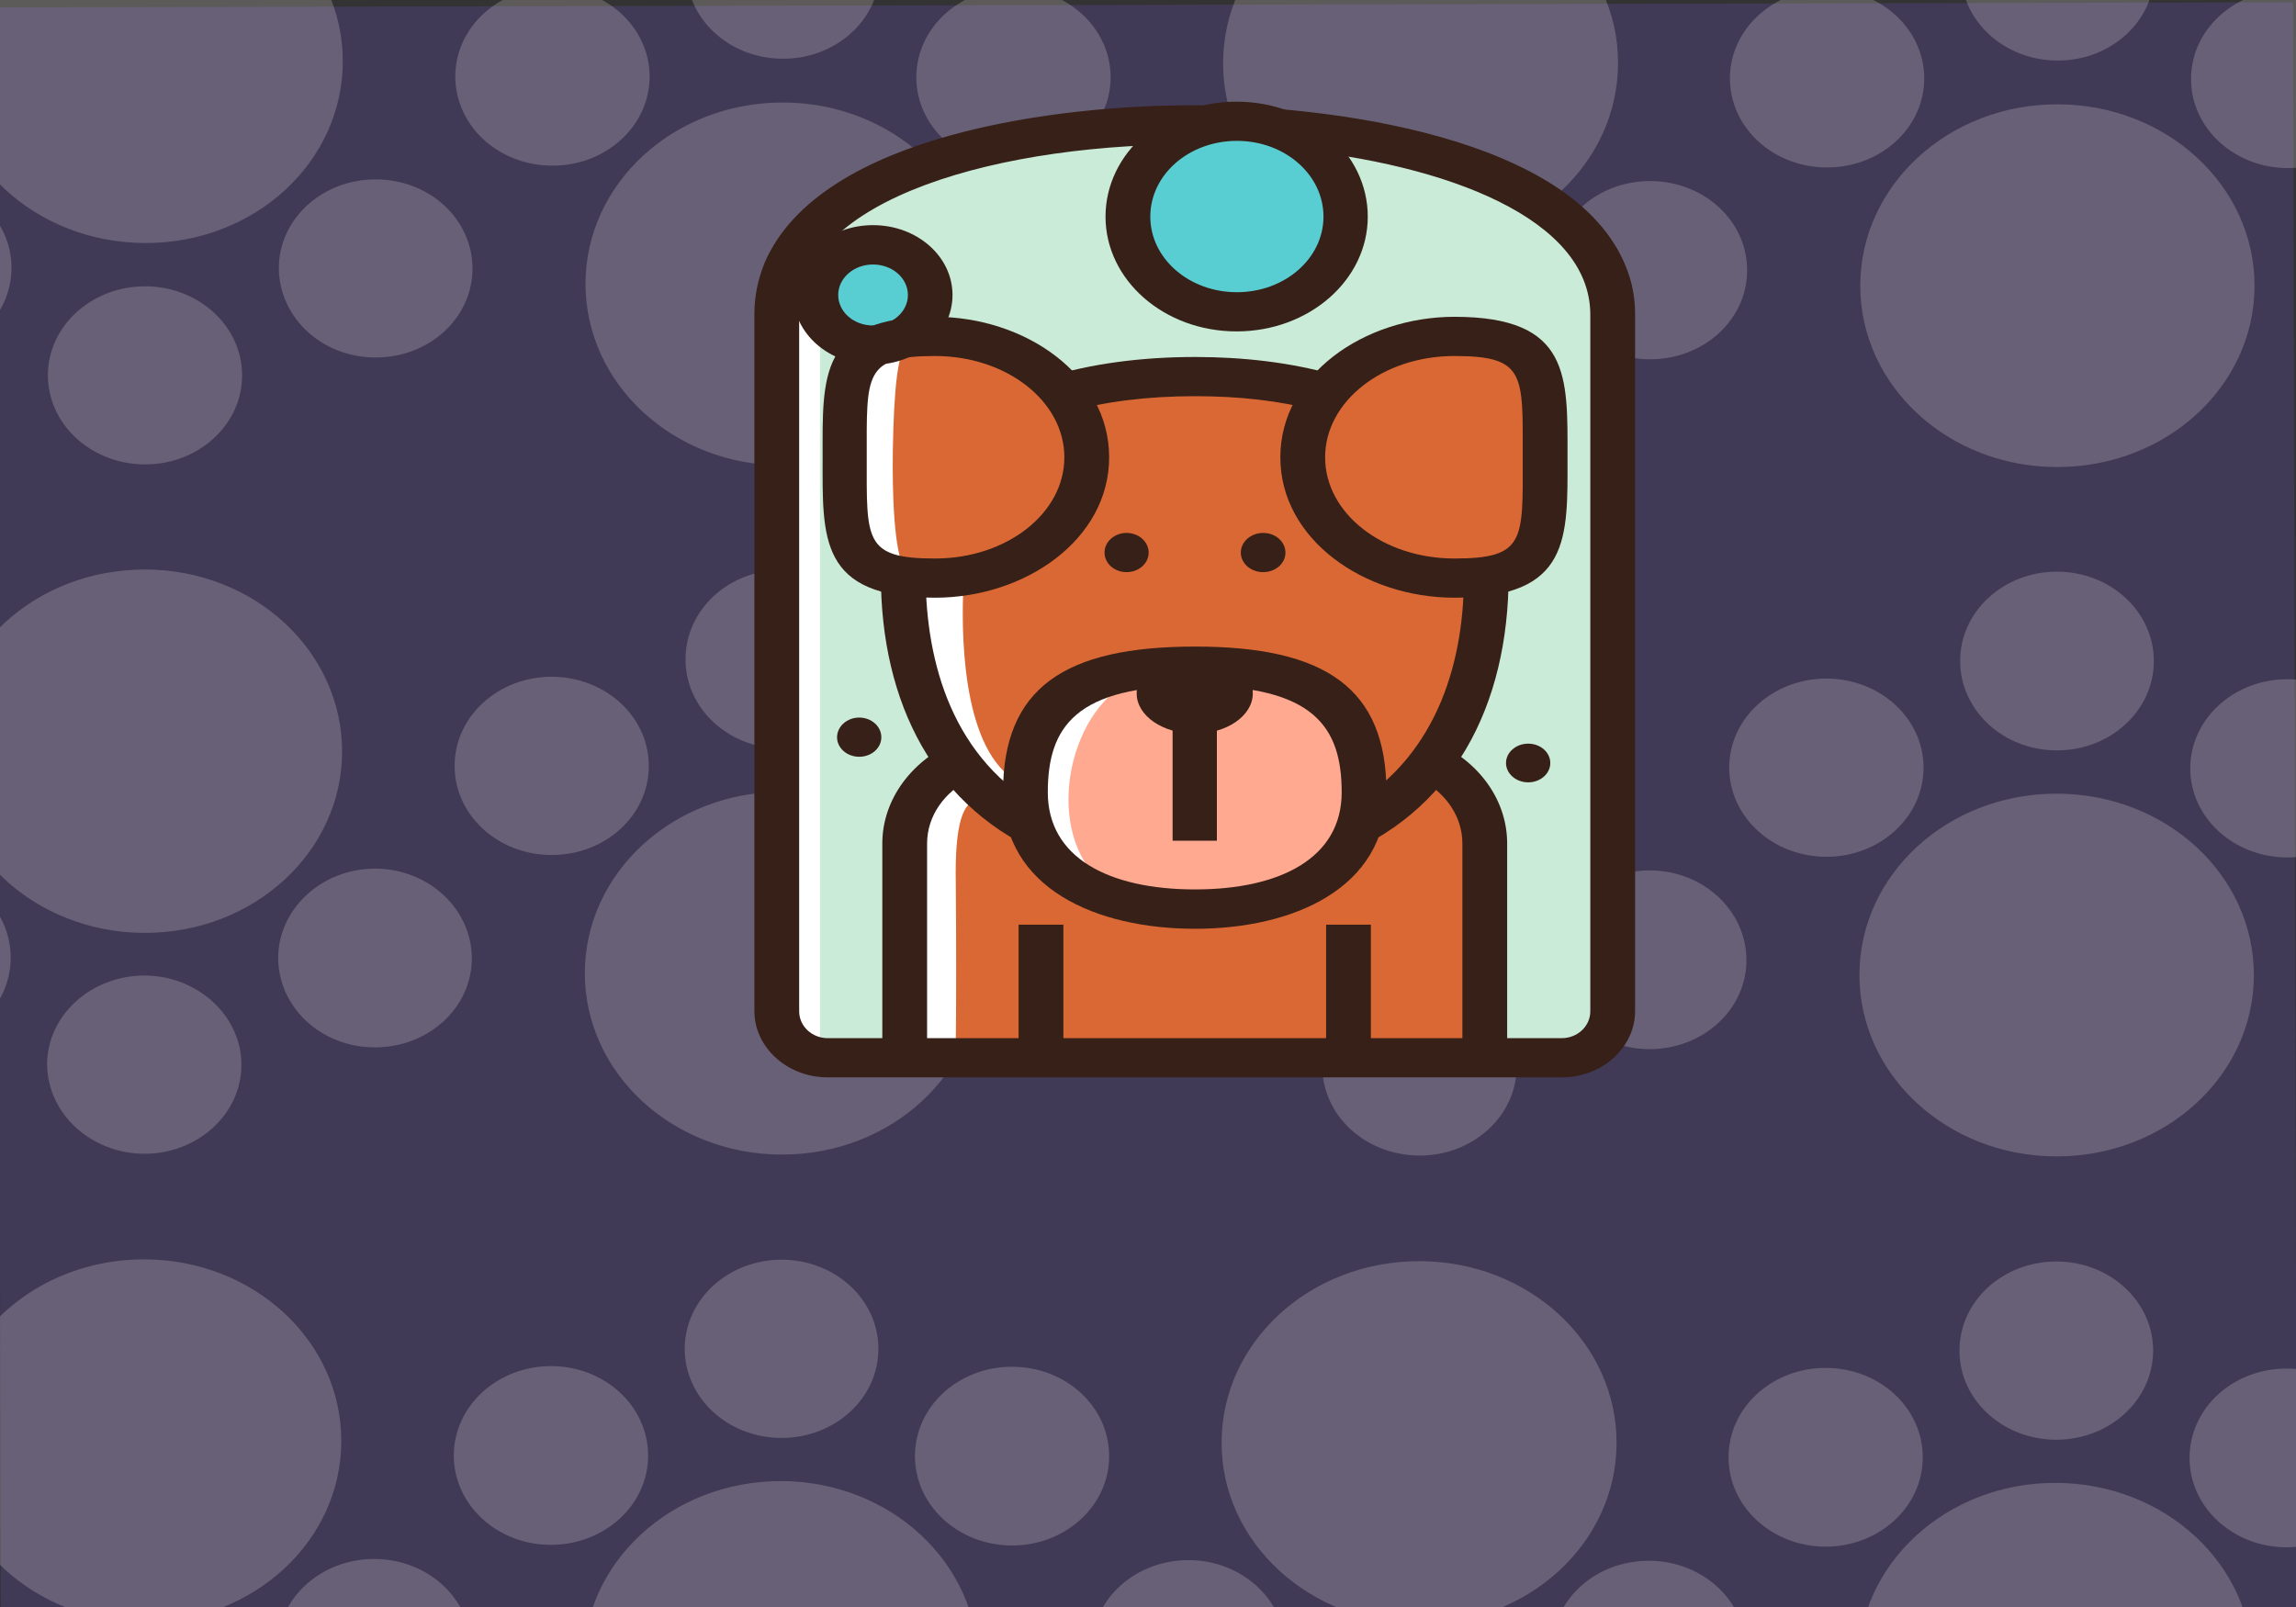 <svg version="1.2" xmlns="http://www.w3.org/2000/svg" viewBox="0 0 1400 980" width="1400" height="980">
	<rect x="0" y="0" width="1400" height="980" fill="#333333" stroke="none"/>
	<title>vector-illustration-dog-wash-ai</title>
	<style>
		.s0 { opacity: .2;fill: #7c58e3 } 
		.s1 { opacity: .2;fill: #fefbf6 } 
		.s2 { fill: #caebd7 } 
		.s3 { fill: #ffffff } 
		.s4 { fill: #58ced3 } 
		.s5 { fill: #da6834 } 
		.s6 { fill: #ffa991 } 
		.s7 { fill: #362017 } 
	</style>
	<g id="&lt;Group&gt;">
	</g>
	<g id="&lt;Group&gt;">
		<path id="Layer" class="s0" d="m-1.7 4.5l1399.9-3.1l2.3 1014l-1399.9 3.1z" />
		<path id="Layer" fill-rule="evenodd" class="s1" d="m-2967.3-2124.4h53.8c9.9 16.3 15.8 34.9 15.8 55c0 44.6-28.3 83-69.7 100.5zm279 0.4l117.7 0.1c-0.7 29.3-26.9 52.7-59.1 52.6c-31.8 0-58-23.5-58.6-52.7zm343 0.4l208.9 0.3c9.9 16.3 15.9 34.9 15.9 55c-0.1 61.2-53.9 110.9-120.3 110.8c-66.9-0.1-120.6-50.3-120.5-111.1c0-20.2 5.7-38.7 16-55zm434.2 0.6l117.7 0.2c-0.7 29.3-26.9 52.7-59.1 52.6c-31.8 0-57.9-23.5-58.6-52.8zm343 0.5l209.3 0.3c9.9 16.3 15.9 34.8 15.9 55c-0.1 61.2-53.9 110.9-120.4 110.8c-66.8-0.1-120.5-50.3-120.4-111.1c-0.4-20.2 5.3-38.7 15.6-55zm434.2 0.6l117.8 0.2c-0.8 29.3-27 52.6-59.1 52.6c-31.9 0-57.6-23.5-58.7-52.8zm343 0.5l209.4 0.3c9.8 16.3 15.8 34.8 15.8 55c0 61.2-53.8 110.9-120.3 110.8c-67.2-0.1-120.9-50-120.8-111.1c0-20.2 6-38.8 15.9-55zm434.3 0.6l117.7 0.2c-0.7 29.2-26.9 52.6-59.1 52.6c-31.8-0.1-57.6-23.5-58.6-52.8zm343 0.5l209.3 0.3c9.9 16.2 15.9 34.8 15.8 55c0 61.1-53.8 110.8-120.3 110.7c-66.8 0-120.5-50.2-120.5-111.1c-0.3-20.1 5.7-38.7 15.7-54.9zm434.2 0.6l117.7 0.1c-0.7 29.3-26.9 52.7-59.1 52.7c-32.1-0.1-57.6-23.5-58.6-52.8zm343 0.4l209.3 0.3c9.9 16.3 15.9 34.9 15.9 55c-0.1 61.2-53.9 110.9-120.4 110.8c-66.8-0.1-120.5-50.3-120.4-111.1c-0.4-20.2 5.7-38.7 15.6-55zm434.2 0.6l117.8 0.2c-0.8 29.3-27 52.7-59.1 52.6c-32.2 0-57.7-23.5-58.7-52.8zm343 0.5l209.4 0.3c9.8 16.3 15.8 34.8 15.8 55c-0.1 61.2-53.9 110.9-120.3 110.8c-66.9-0.1-120.6-50.3-120.5-111.1c-0.3-20.2 5.7-38.7 15.6-55zm434.6 0.6h7.8v26.1c-4.6-7.5-7.5-16.3-7.8-26.1zm7.7 89.5l-0.2 201.1c-41-17.6-69.3-56.1-69.2-100.3c0-44.6 28.4-83 69.4-100.8zm-0.3 302.3l-0.1 55c-4.9-8.2-7.7-17.6-7.7-27.7c0-10.1 2.8-19.5 7.8-27.3zm-0.1 118.1l-0.3 201c-41-17.6-69.2-55.7-69.2-100.3c0.1-44.5 28.4-82.9 69.5-100.7zm-0.4 302.2v55c-5-8.1-7.8-17.2-7.8-27.3c0-10.4 2.9-19.5 7.8-27.7zm-0.1 118.8l-0.2 201.1c-41-17.7-69.2-56.1-69.2-100.7c0.1-44.9 28.4-83.2 69.4-100.4zm-0.3 301.6l-0.1 55.3c-4.9-8.5-7.7-17.6-7.7-27.7c0-10.1 2.8-19.5 7.8-27.6zm-0.1 118.7l-0.2 201.1c-41-17.6-69.3-56-69.2-100.6c0-44.6 28.3-82.9 69.4-100.5zm-0.3 301.7l-0.1 55.3c-4.9-8.2-7.7-17.6-7.7-27.7c0-10.1 2.8-19.5 7.8-27.6zm-0.2 118.7l-0.2 201.1c-41-17.6-69.2-56.1-69.2-100.3c0.1-44.6 28.4-83.3 69.4-100.8zm-0.3 301.9v55c-5-8.1-7.8-17.6-7.8-27.6c0-9.8 2.9-19.2 7.8-27.4zm-0.1 118.5l-0.2 201c-41-17.6-69.2-55.7-69.2-100.3c0-44.5 28.4-82.9 69.4-100.7zm-0.3 302.2l-0.1 55c-4.9-8.1-7.7-17.2-7.7-27.3c0-10.4 2.8-19.9 7.8-27.7zm-0.1 118.8l-0.2 201.1c-41-17.7-69.3-56.1-69.2-100.7c0-44.9 28.3-83.2 69.4-100.4zm-0.3 301.6l-0.1 55.3c-4.9-8.5-7.8-17.6-7.7-27.7c0-10.1 2.8-19.5 7.8-27.6zm-0.2 118.7l-0.1 155.2h-53.4c-10.6-16.3-15.9-34.9-15.9-55c0.1-44.3 28.4-82.6 69.4-100.2zm-278.8 154.9l-118.1-0.2c1.5-29.3 27.3-52.7 59.5-52.6c31.5 0 57.6 23.5 58.6 52.8zm-343.3-0.5l-209-0.3c-10.6-16.3-15.9-34.8-15.9-55c0.1-61.2 53.9-110.6 120.4-110.5c66.5 0.1 120.2 49.6 120.1 110.8c0.3 20.2-5 38.7-15.6 55zm-433.9-0.6l-118.1-0.2c1.4-29.3 27.3-52.7 59.5-52.6c31.4 0 57.6 23.5 58.6 52.8zm-343.3-0.5l-209-0.3c-10.6-16.3-15.9-34.8-15.9-55c0.1-61.2 53.9-110.5 120.4-110.5c66.4 0.1 120.1 49.7 120.1 110.8c0.3 20.2-5 38.7-15.6 55zm-433.9-0.6l-118.1-0.2c1.4-29.2 27.3-52.6 59.4-52.6c31.5 0.1 57.3 23.5 58.7 52.8zm-343.4-0.5l-209-0.3c-9.8-16.2-15.8-34.8-15.8-55c0-61.1 53.8-110.5 120.3-110.4c66.5 0.1 120.2 49.6 120.1 110.8c0.4 20.1-5 38.7-15.6 54.9zm-433.9-0.6l-118.1-0.1c1.5-29.3 27.3-52.7 59.5-52.7c31.5 0.1 57.3 23.5 58.6 52.8zm-343.3-0.5l-209-0.2c-9.9-16.3-15.9-34.9-15.8-55.1c0-61.1 53.8-110.5 120.3-110.4c66.5 0.1 120.2 49.6 120.1 110.8c0.3 20.2-5 38.7-15.6 54.9zm-433.9-0.6l-118.1-0.1c1.5-29.3 27.3-52.7 59.5-52.6c31.4 0 57.2 23.5 58.6 52.7zm-343.3-0.4l-209-0.3c-9.9-16.3-15.9-34.9-15.9-55c0.1-61.2 53.9-110.6 120.4-110.5c66.4 0.1 120.1 49.6 120.1 110.8c0.3 20.2-5.4 38.7-15.6 55zm-433.9-0.6l-118.1-0.2c1.4-29.3 27.3-52.7 59.4-52.6c31.5 0 57.3 23.5 58.7 52.8zm-343.4-0.5l-209-0.3c-9.8-16.3-15.8-34.8-15.8-55c0.1-61.2 53.9-110.6 120.3-110.5c66.5 0.1 120.2 49.7 120.1 110.8c0.4 20.2-5.3 38.7-15.6 55zm-433.9-0.6h-8.4v-25.7c4.9 7.5 7.8 16.6 8.4 25.7zm-8.3-89.5l0.2-201.1c41.3 17.7 69.6 56.1 69.5 100.7c0 44.9-28.4 83.2-69.7 100.4zm0.3-301.6v-55.3c5.3 8.5 8.5 17.6 8.5 27.7c0 9.7-3.2 19.5-8.5 27.6zm0.1-118.8l0.2-201c41.4 17.6 69.6 56 69.6 100.6c-0.1 44.3-28.4 82.6-69.8 100.4zm0.3-301.9l0.1-55.3c5.3 8.1 8.4 17.6 8.4 27.7c0 10.1-3.2 19.8-8.5 27.6zm0.1-118.7l0.2-201.1c41.4 17.6 69.6 56 69.6 100.3c-0.1 44.9-28.4 83.2-69.8 100.8zm0.3-301.7l0.1-55.3c5.3 8.2 8.5 17.6 8.5 27.7c-0.1 10.1-3.2 19.5-8.6 27.6zm0.2-118.7l0.2-201.1c41.3 17.6 69.6 55.8 69.5 100.3c0 44.9-28.3 83.3-69.7 100.8zm0.3-301.9v-55c5.3 8.1 8.5 17.2 8.5 27.6c0 10.1-3.2 19.2-8.5 27.4zm0.1-118.8l0.2-201.1c41.4 17.7 69.6 56.1 69.6 100.7c-0.1 44.5-28.4 83.2-69.8 100.4zm0.3-301.6l0.1-55c5.3 8.2 8.4 17.3 8.4 27.4c0 10-3.2 19.5-8.5 27.6zm0.1-118.8l0.2-201c41.4 17.6 69.6 56 69.6 100.6c0 44.3-28.4 82.6-69.8 100.4zm0.3-301.6l0.1-55.3c5.3 8.2 8.5 17.6 8.5 27.7c-0.1 9.8-3.2 19.5-8.6 27.6zm0.2-118.7l0.2-201.1c41.3 17.6 69.6 56.1 69.5 100.3c0 44.6-28.3 82.9-69.7 100.8zm0.3-302v-55.3c5.3 8.2 8.5 17.6 8.5 27.7c0 10.1-3.2 19.8-8.5 27.6zm4858 2794.5c-32.8-0.1-59.2-24.5-59.2-54.6c0-30.2 26.6-54.5 59.3-54.4c32.8 0 59.2 24.4 59.2 54.5c-0.1 30.2-26.6 54.5-59.3 54.5zm-368.2-63.7c0-61.1 53.8-110.5 120.6-110.4c66.5 0.1 120.2 49.6 120.2 110.8c-0.1 61.1-53.9 110.5-120.4 110.4c-66.8-0.1-120.9-49.9-120.4-110.8zm-79.4 126.2c0-30.3 26.2-54.3 59.1-54.3c32.9 0 59.1 24.5 59 54.4c0 30.3-26.6 54.3-59.1 54.3c-32.9-0.1-59-24.5-59-54.4zm281.1 0.3c0.1-30.2 26.6-54.3 59.1-54.2c32.9 0 59.1 24.5 59 54.4c0 30.3-26.5 54.3-59.1 54.3c-32.9-0.1-59-24.5-59-54.5zm-610.8-63.9c-32.7-0.1-59.2-24.5-59.1-54.6c0-30.1 26.5-54.5 59.3-54.4c32.7 0 59.2 24.4 59.1 54.6c0 30.1-26.5 54.4-59.3 54.4zm281.1 0.4c-32.7-0.1-59.2-24.5-59.1-54.6c0-30.2 26.5-54.5 59.3-54.4c32.7 0 59.2 24.4 59.1 54.5c0 30.2-26.5 54.5-59.3 54.5zm-140.5-65.6c-32.6-0.1-59-24.4-58.9-54.4c0-30.1 26.4-54.3 59.1-54.3c32.7 0 59 24.4 59 54.4c-0.1 30.1-26.5 54.3-59.2 54.3zm-508.8 1.5c0.1-61.1 53.9-110.5 120.7-110.4c66.5 0.1 120.2 49.6 120.1 110.8c0 61.1-53.8 110.5-120.3 110.4c-66.8-0.1-120.9-49.9-120.5-110.8zm-79.3 126.2c0-30.3 26.6-54.3 59.1-54.3c32.9 0.1 59 24.5 59 54.4c0 30.3-26.6 54.3-59.1 54.3c-32.9-0.1-59-24.5-59-54.4zm280.7 0.4c0.1-30.3 26.3-54.3 59.2-54.3c32.8 0.1 59 24.5 59 54.4c-0.1 30.3-26.6 54.3-59.2 54.3c-32.5-0.1-58.6-24.5-59-54.4zm-610.4-64c-32.8 0-59.2-24.4-59.2-54.6c0.1-30.1 26.6-54.4 59.3-54.4c32.8 0 59.2 24.4 59.2 54.6c0 30.1-26.6 54.4-59.3 54.4zm281.1 0.4c-32.7-0.1-59.2-24.5-59.1-54.6c0-30.1 26.5-54.5 59.3-54.4c32.7 0 59.2 24.4 59.1 54.6c0 30.1-26.5 54.4-59.3 54.4zm-140.5-65.6c-32.6 0-59-24.4-59-54.4c0.1-30.1 26.5-54.3 59.2-54.3c32.6 0.1 59 24.4 58.9 54.4c0 30.1-26.4 54.3-59.1 54.3zm-509.2 1.6c0.1-61.2 53.9-110.6 120.7-110.5c66.5 0.1 120.2 49.6 120.1 110.8c0 61.2-53.8 110.5-120.3 110.5c-66.8-0.1-120.5-50-120.5-110.8zm-79.3 126.1c0-30.3 26.2-54.3 59.1-54.3c32.9 0.1 59 24.5 59 54.5c0 30.2-26.6 54.3-59.1 54.2c-32.5 0-58.7-24.5-59-54.4zm281.1 0.4c0-30.3 26.6-54.3 59.1-54.3c32.9 0.1 59.1 24.5 59 54.4c0 30.3-26.6 54.3-59.1 54.3c-32.5 0-58.7-24.5-59-54.4zm-610.4-64c-32.8 0-59.2-24.4-59.2-54.6c0-30.1 26.6-54.4 59.3-54.4c32.8 0.1 59.2 24.5 59.2 54.6c-0.1 30.1-26.6 54.5-59.3 54.4zm281.1 0.4c-32.8 0-59.2-24.4-59.2-54.6c0.1-30.1 26.6-54.4 59.3-54.4c32.8 0.1 59.2 24.5 59.2 54.6c-0.1 30.1-26.6 54.5-59.3 54.4zm-140.5-65.6c-32.7 0-59-24.4-59-54.4c0.1-30 26.5-54.3 59.1-54.3c32.7 0.1 59.1 24.4 59 54.5c0 30-26.5 54.3-59.1 54.2zm-509.2 1.6c0.1-61.2 53.9-110.6 120.7-110.5c66.5 0.1 120.2 49.7 120.1 110.8c0 61.2-53.8 110.6-120.3 110.5c-66.9-0.1-120.6-50-120.5-110.8zm-79.3 126.1c0-30.2 26.5-54.3 59.1-54.2c32.9 0 59 24.4 59 54.4c-0.1 30.2-26.6 54.3-59.1 54.2c-32.6 0-58.7-24.4-59-54.4zm281.1 0.4c0-30.3 26.6-54.3 59.1-54.2c32.9 0 59 24.4 59 54.4c0 30.2-26.6 54.3-59.1 54.2c-32.5 0-58.7-24.5-59-54.4zm-610.5-64c-32.7 0-59.2-24.4-59.1-54.5c0-30.2 26.5-54.5 59.3-54.5c32.7 0.1 59.2 24.5 59.1 54.6c0 30.2-26.5 54.5-59.3 54.4zm281.1 0.4c-32.7 0-59.1-24.4-59.1-54.5c0-30.2 26.5-54.5 59.3-54.5c32.8 0.1 59.2 24.5 59.2 54.6c-0.1 30.2-26.6 54.5-59.4 54.4zm-140.4-65.6c-32.7 0-59.1-24.3-59-54.4c0-30 26.4-54.3 59.1-54.2c32.7 0 59 24.3 59 54.4c-0.1 30-26.5 54.3-59.1 54.2zm-509.2 1.6c0-61.2 53.8-110.5 120.7-110.4c66.4 0 120.1 49.6 120.1 110.7c-0.1 61.2-53.9 110.6-120.4 110.5c-66.8-0.1-120.5-49.9-120.4-110.8zm-79.4 126.1c0.1-30.2 26.3-54.3 59.1-54.2c32.9 0 59.1 24.5 59 54.4c0 30.3-26.5 54.3-59.1 54.3c-32.5-0.1-58.6-24.5-59-54.5zm281.2 0.4c0-30.2 26.5-54.3 59.1-54.2c32.8 0 59 24.5 59 54.4c-0.1 30.3-26.6 54.3-59.1 54.2c-32.6 0-58.7-24.4-59-54.4zm-610.5-63.9c-32.8-0.1-59.2-24.5-59.2-54.6c0.1-30.2 26.6-54.5 59.3-54.4c32.8 0 59.2 24.4 59.2 54.5c0 30.2-26.5 54.5-59.3 54.5zm280.8 0.4c-32.8-0.1-59.2-24.5-59.2-54.6c0-30.2 26.6-54.5 59.3-54.4c32.8 0 59.2 24.4 59.2 54.5c-0.1 30.2-26.6 54.5-59.3 54.5zm-140.2-65.6c-32.6-0.1-59-24.4-59-54.5c0.1-30 26.5-54.3 59.2-54.2c32.6 0 59 24.4 59 54.4c-0.1 30.1-26.5 54.3-59.2 54.3zm-509.2 1.5c0.1-61.1 53.9-110.5 120.7-110.4c66.5 0.1 120.2 49.6 120.2 110.8c-0.1 61.1-53.9 110.5-120.4 110.4c-66.8-0.1-120.5-49.9-120.5-110.8zm-79.3 126.2c0-30.3 26.6-54.3 59.1-54.3c32.9 0.1 59 24.5 59 54.4c0 30.3-26.6 54.3-59.1 54.3c-32.5-0.1-58.7-24.5-59-54.4zm281.1 0.4c0.1-30.3 26.6-54.3 59.1-54.3c32.9 0 59.1 24.5 59 54.4c0 30.3-26.5 54.3-59.1 54.3c-32.5-0.1-59-24.5-59-54.4zm-610.4-64c-32.8-0.1-59.2-24.5-59.2-54.6c0.1-30.1 26.6-54.5 59.3-54.4c32.8 0 59.2 24.4 59.2 54.6c-0.1 30.1-26.6 54.4-59.3 54.4zm280.7 0.4c-32.7-0.1-59.2-24.5-59.1-54.6c0-30.1 26.5-54.5 59.3-54.4c32.7 0 59.2 24.4 59.1 54.6c0 30.1-26.5 54.4-59.3 54.4zm-140.1-65.6c-32.7-0.1-59-24.4-59-54.4c0.1-30.1 26.5-54.3 59.1-54.3c32.7 0.1 59.1 24.4 59 54.4c0 30.1-26.5 54.3-59.1 54.3zm-307.4 128.1c0-30.3 26.2-54.3 59.1-54.3c32.9 0.1 59 24.5 59 54.4c0 30.3-26.6 54.3-59.1 54.3c-32.5-0.1-59-24.5-59-54.4zm4830.6-477.1c-32.8-0.1-59.2-24.4-59.2-54.5c0.1-30 26.6-54.2 59.3-54.2c32.8 0 59.2 24.4 59.2 54.4c0 30.1-26.6 54.3-59.3 54.3zm-368.2-63.3c0.1-61.5 53.9-110.9 120.7-110.8c66.5 0.1 120.2 49.6 120.1 111.1c-0.1 61.2-53.9 110.5-120.3 110.4c-66.9 0-120.9-49.9-120.5-110.7zm-79.3 125.8c0-30 26.2-54.7 59.1-54.6c32.8 0 59 24.8 59 54.7c-0.1 30.3-26.6 54.3-59.2 54.3c-32.8-0.1-59-24.2-58.9-54.4zm281.1 0.4c0-30 26.5-54.7 59.1-54.6c32.9 0 59 24.8 59 54.7c-0.1 30.3-26.6 54.3-59.1 54.3c-32.9-0.1-59.1-24.2-59-54.4zm-140.8 64.8c0-30.2 26.9-54.3 59.4-54.2c32.2 0 59.1 24.5 59 54.4c0 30.3-26.9 54.3-59.1 54.2c-32.5 0-59.4-24.1-59.3-54.4zm-329.7 53.9c-66.5-0.1-120.2-49.6-120.1-110.8c0.1-61.2 53.9-110.5 120.4-110.4c66.5 0.1 120.2 49.6 120.1 110.8c-0.1 61.1-53.9 110.5-120.4 110.4zm-140.3-182.7c-32.8-0.1-59.2-24.4-59.2-54.4c0-30.1 26.6-54.3 59.3-54.3c32.8 0.1 59.2 24.4 59.2 54.4c-0.1 30.1-26.6 54.3-59.3 54.3zm281.1 0.4c-32.8-0.1-59.2-24.4-59.2-54.4c0.1-30.1 26.6-54.3 59.3-54.3c32.8 0.1 59.2 24.4 59.2 54.4c-0.1 30.1-26.6 54.3-59.3 54.3zm-140.5-65.3c-32.7 0-59-24.4-59-54.6c0-30.1 26.5-54.4 59.1-54.4c32.7 0.1 59.1 24.5 59 54.6c0 30.1-26.5 54.5-59.1 54.4zm-508.8 1.6c0-61.5 53.8-110.9 120.7-110.8c66.4 0.1 120.1 49.6 120.1 111.1c-0.1 61.2-53.9 110.6-120.4 110.5c-66.8-0.1-120.9-50-120.4-110.8zm-79.4 125.8c0.1-29.9 26.6-54.6 59.1-54.6c32.9 0.1 59.1 24.8 59 54.8c0 30.2-26.6 54.2-59.1 54.2c-32.9 0-59-24.2-59-54.4zm280.8 0.4c0-30 26.2-54.6 59.1-54.6c32.9 0 59 24.8 59 54.7c0 30.3-26.6 54.3-59.1 54.3c-32.6-0.1-58.7-24.2-59-54.4zm-140.5 64.9c0.1-30.3 27-54.3 59.5-54.3c32.2 0 59 24.5 59 54.4c0 30.3-26.9 54.3-59.1 54.3c-32.9-0.1-59.4-24.2-59.4-54.4zm-329.6 53.8c-66.5-0.1-120.2-49.6-120.1-110.8c0.1-61.1 53.9-110.5 120.4-110.4c66.5 0.1 120.1 49.6 120.1 110.8c-0.1 61.1-53.9 110.5-120.4 110.4zm-140.4-182.7c-32.7 0-59.2-24.4-59.1-54.4c0-30.1 26.5-54.3 59.3-54.3c32.7 0.1 59.2 24.4 59.1 54.5c0 30-26.5 54.3-59.3 54.2zm281.1 0.4c-32.7 0-59.2-24.4-59.1-54.4c0-30.1 26.5-54.3 59.3-54.3c32.7 0.1 59.2 24.4 59.1 54.4c0 30.1-26.5 54.3-59.3 54.3zm-140.4-65.3c-32.7 0-59.1-24.4-59-54.5c0-30.2 26.4-54.5 59.1-54.5c32.7 0.1 59 24.5 59 54.6c-0.1 30.2-26.5 54.5-59.1 54.4zm-509.2 1.6c0-61.5 53.8-110.9 120.7-110.8c66.4 0.1 120.1 49.6 120.1 111.1c-0.1 61.2-53.9 110.6-120.4 110.5c-66.8-0.1-120.5-50-120.4-110.8zm-79.4 125.8c0.1-29.9 26.3-54.6 59.1-54.6c32.9 0.1 59.1 24.8 59 54.8c0 30.2-26.5 54.3-59.1 54.2c-32.5 0-58.6-24.1-59-54.4zm281.2 0.4c0-29.9 26.5-54.6 59.1-54.6c32.8 0.1 59 24.8 59 54.8c-0.1 30.2-26.6 54.3-59.2 54.2c-32.5 0-58.6-24.1-58.9-54.4zm-140.9 64.9c0.1-30.3 27-54.3 59.5-54.3c32.2 0.1 59 24.5 59 54.4c0 30.3-26.9 54.3-59.1 54.3c-32.5-0.1-59-24.2-59.4-54.4zm-329.3 53.9c-66.4-0.1-120.1-49.7-120-110.8c0.1-61.2 53.9-110.6 120.4-110.5c66.4 0.1 120.1 49.6 120 110.8c-0.1 61.2-53.9 110.5-120.4 110.5zm-140.3-182.8c-32.8 0-59.2-24.3-59.2-54.4c0.1-30 26.6-54.3 59.3-54.2c32.8 0 59.2 24.3 59.2 54.4c0 30-26.6 54.3-59.3 54.2zm281.1 0.4c-32.7 0-59.2-24.3-59.1-54.4c0-30 26.5-54.3 59.3-54.2c32.7 0 59.2 24.3 59.1 54.4c0 30-26.5 54.3-59.3 54.2zm-140.5-65.2c-32.6-0.1-59-24.5-59-54.6c0.1-30.2 26.5-54.5 59.2-54.4c32.6 0 59 24.4 58.9 54.5c0 30.2-26.4 54.5-59.1 54.5zm-509.2 1.5c0.1-61.5 53.9-110.8 120.7-110.8c66.5 0.1 120.2 49.7 120.1 111.2c0 61.1-53.8 110.5-120.3 110.4c-66.8-0.1-120.5-49.9-120.5-110.8zm-79.3 125.8c0-29.9 26.6-54.6 59.1-54.5c32.9 0 59 24.8 59 54.7c0 30.3-26.6 54.3-59.1 54.2c-32.5 0-58.7-24.1-59-54.4zm281.1 0.4c0.1-29.9 26.6-54.6 59.1-54.6c32.9 0.1 59.1 24.9 59 54.8c0 30.2-26.5 54.3-59.1 54.2c-32.5 0-58.7-24.1-59-54.4zm-140.8 64.9c0-30.3 26.9-54.3 59.5-54.3c32.2 0.1 59 24.5 59 54.5c-0.1 30.2-27 54.3-59.1 54.2c-32.6 0-59.1-24.1-59.4-54.4zm-329.3 53.9c-66.5-0.1-120.1-49.6-120.1-110.8c0.1-61.2 53.9-110.6 120.4-110.5c66.5 0.1 120.2 49.6 120.1 110.8c-0.1 61.2-53.9 110.6-120.4 110.5zm-140.3-182.7c-32.8-0.1-59.2-24.4-59.2-54.5c0.1-30 26.6-54.3 59.3-54.2c32.8 0 59.2 24.4 59.2 54.4c-0.1 30-26.6 54.3-59.3 54.3zm281.1 0.3c-32.8 0-59.2-24.3-59.2-54.4c0.1-30 26.6-54.3 59.3-54.2c32.8 0 59.2 24.3 59.2 54.4c-0.1 30-26.6 54.3-59.3 54.2zm-140.5-65.2c-32.7-0.1-59-24.5-59-54.6c0.1-30.1 26.5-54.5 59.1-54.4c32.7 0 59.1 24.4 59 54.6c0 30.1-26.5 54.4-59.1 54.4zm-509.2 1.5c0.1-61.4 53.9-110.8 120.7-110.7c66.5 0.1 120.2 49.6 120.1 111.1c0 61.2-53.8 110.5-120.3 110.4c-66.9-0.1-120.6-49.9-120.5-110.8zm-79.3 125.9c0-30 26.2-54.7 59.1-54.6c32.9 0 59 24.8 59 54.7c-0.1 30.3-26.6 54.3-59.1 54.3c-32.6-0.1-58.7-24.2-59-54.4zm281.1 0.3c0-29.9 26.6-54.6 59.1-54.5c32.9 0 59 24.8 59 54.7c0 30.3-26.6 54.3-59.1 54.3c-32.5-0.1-58.7-24.2-59-54.5zm-140.8 64.9c0-30.2 26.9-54.3 59.4-54.2c32.2 0 59.1 24.5 59 54.4c0 30.2-26.9 54.3-59.1 54.2c-32.5 0-59-24.1-59.3-54.4zm-329.3 53.9c-66.5-0.1-120.2-49.6-120.1-110.8c0.1-61.2 53.9-110.5 120.4-110.4c66.5 0 120.1 49.6 120.1 110.7c-0.1 61.2-53.9 110.6-120.4 110.5zm-140.4-182.7c-32.7-0.1-59.2-24.4-59.1-54.4c0-30.1 26.5-54.3 59.3-54.3c32.7 0.1 59.2 24.4 59.1 54.4c0 30.1-26.5 54.3-59.3 54.3zm280.8 0.4c-32.8-0.1-59.2-24.4-59.2-54.5c0.1-30 26.6-54.2 59.3-54.2c32.8 0 59.2 24.4 59.2 54.4c0 30.1-26.5 54.3-59.3 54.3zm-140.1-65.3c-32.7 0-59.1-24.4-59-54.6c0-30.1 26.5-54.4 59.1-54.4c32.7 0.1 59 24.4 59 54.6c-0.1 30.1-26.5 54.4-59.1 54.4zm-509.2 1.6c0-61.5 53.8-110.9 120.7-110.8c66.5 0.1 120.2 49.6 120.1 111.1c-0.1 61.2-53.9 110.6-120.4 110.5c-66.8-0.1-120.5-50-120.4-110.8zm-79.4 125.8c0.1-30 26.6-54.6 59.1-54.6c32.9 0 59.1 24.8 59 54.7c0 30.3-26.5 54.3-59.1 54.3c-32.5-0.1-58.6-24.2-59-54.4zm281.2 0.4c0-30 26.5-54.7 59.1-54.6c32.9 0 59 24.8 59 54.7c-0.1 30.3-26.6 54.3-59.1 54.3c-32.6-0.1-59.1-24.2-59-54.4zm-140.8 64.8c0-30.2 26.9-54.3 59.4-54.2c32.2 0 59 24.5 59 54.4c0 30.3-26.9 54.3-59.1 54.3c-32.5-0.1-59.4-24.2-59.3-54.5zm-329.3 53.9c-66.5-0.1-120.2-49.6-120.1-110.8c0.1-61.1 53.9-110.5 120.4-110.4c66.4 0.1 120.1 49.6 120 110.8c-0.1 61.1-53.9 110.5-120.3 110.4zm-140.4-182.7c-32.8 0-59.2-24.4-59.2-54.4c0.1-30.1 26.6-54.3 59.4-54.3c32.7 0.1 59.1 24.4 59.1 54.4c0 30.1-26.5 54.3-59.3 54.3zm280.8 0.4c-32.8-0.1-59.2-24.4-59.2-54.4c0.1-30.1 26.6-54.3 59.3-54.3c32.8 0.1 59.2 24.4 59.2 54.4c-0.1 30.1-26.6 54.3-59.3 54.3zm-140.2-65.3c-32.6 0-59-24.4-59-54.6c0.1-30.1 26.5-54.4 59.2-54.4c32.6 0.1 59 24.5 59 54.6c-0.1 30.1-26.5 54.5-59.2 54.4zm-307.4 127.8c0.1-29.9 26.3-54.6 59.1-54.6c32.9 0.1 59.1 24.8 59 54.8c0 30.2-26.5 54.2-59.1 54.2c-32.5 0-59-24.2-59-54.4zm4830.6-476.8c-32.7 0-59.2-24.4-59.1-54.4c0-30.1 26.5-54.3 59.3-54.3c32.7 0.1 59.2 24.4 59.1 54.5c0 30-26.5 54.2-59.3 54.2zm-368.2-64c0.1-61.1 53.9-110.5 120.7-110.4c66.5 0.1 120.2 49.6 120.1 110.8c0 61.5-53.8 110.9-120.3 110.8c-66.8-0.1-120.9-49.7-120.5-111.2zm-79.3 126.2c0-30.3 26.2-54.3 59.1-54.3c32.9 0.1 59 24.5 59 54.4c0 30.3-26.6 54.3-59.1 54.3c-32.9-0.1-59-24.2-59-54.4zm281.1 0.4c0-30.3 26.6-54.3 59.1-54.3c32.9 0.1 59 24.5 59 54.4c0 30.3-26.6 54.3-59.1 54.3c-32.9-0.1-59-24.2-59-54.4zm-140.8 65.2c0-30.3 26.9-54.3 59.5-54.3c32.1 0.1 59 24.2 59 54.4c-0.1 30.3-27 54.3-59.1 54.3c-32.6-0.1-59.4-24.2-59.4-54.4zm-329.7 53.8c-66.4 0-120.1-49.6-120-110.7c0.1-61.2 53.9-110.6 120.3-110.5c66.5 0.1 120.2 49.6 120.1 110.8c-0.1 61.2-53.9 110.5-120.4 110.4zm-140.3-182.7c-32.8 0-59.2-24.3-59.2-54.4c0.1-30 26.6-54.3 59.3-54.2c32.8 0 59.2 24.3 59.2 54.4c0 30-26.6 54.3-59.3 54.2zm281.1 0.4c-32.7 0-59.2-24.4-59.1-54.4c0-30 26.5-54.3 59.3-54.3c32.7 0.1 59.2 24.4 59.1 54.5c0 30-26.5 54.3-59.3 54.2zm-140.5-65.6c-32.6 0-59-24.3-59-54.4c0.1-30 26.5-54.3 59.2-54.2c32.6 0 59 24.3 58.9 54.4c0 30-26.4 54.3-59.1 54.2zm-508.8 1.3c0.1-61.2 53.9-110.6 120.7-110.5c66.5 0.1 120.2 49.6 120.1 110.8c-0.1 61.5-53.9 110.9-120.3 110.8c-66.9-0.1-120.9-49.6-120.5-111.1zm-79.3 126.1c0-30.3 26.5-54.3 59.1-54.3c32.8 0.1 59 24.5 59 54.5c-0.1 30.2-26.6 54.3-59.1 54.2c-32.9 0-59.1-24.1-59-54.4zm280.7 0.4c0.1-30.3 26.2-54.3 59.1-54.3c32.9 0.1 59.1 24.5 59 54.5c0 30.2-26.6 54.2-59.1 54.2c-32.5 0-58.7-24.2-59-54.4zm-140.4 65.2c0-30.3 26.9-54.3 59.4-54.3c32.2 0.1 59.1 24.2 59 54.5c0 30.2-26.9 54.3-59.1 54.2c-32.9 0-59.4-24.2-59.3-54.4zm-329.7 53.9c-66.5-0.1-120.1-49.6-120.1-110.8c0.1-61.2 53.9-110.6 120.4-110.5c66.5 0.1 120.2 49.6 120.1 110.8c-0.1 61.2-53.9 110.6-120.4 110.5zm-140.3-182.8c-32.8 0-59.2-24.3-59.2-54.4c0-30 26.6-54.3 59.3-54.2c32.8 0 59.2 24.3 59.2 54.4c-0.1 30-26.6 54.3-59.3 54.2zm281.1 0.4c-32.8 0-59.2-24.3-59.2-54.4c0.1-30 26.6-54.3 59.3-54.2c32.8 0 59.2 24.3 59.2 54.4c-0.1 30-26.6 54.3-59.3 54.2zm-140.5-65.6c-32.7 0-59-24.3-59-54.4c0.1-30 26.5-54.3 59.1-54.2c32.7 0 59.1 24.3 59 54.4c0 30-26.5 54.3-59.1 54.2zm-509.2 1.3c0.1-61.2 53.9-110.6 120.7-110.5c66.5 0.1 120.2 49.7 120.1 110.8c0 61.5-53.8 110.9-120.3 110.8c-66.9-0.1-120.6-49.6-120.5-111.1zm-79.3 126.1c0-30.2 26.2-54.3 59.1-54.2c32.9 0 59 24.5 59 54.4c-0.1 30.2-26.6 54.3-59.1 54.2c-32.6 0-58.7-24.1-59-54.4zm281.1 0.4c0-30.2 26.6-54.3 59.1-54.2c32.9 0 59 24.4 59 54.4c0 30.2-26.6 54.3-59.1 54.2c-32.5 0-58.7-24.1-59-54.4zm-140.8 65.2c0-30.2 26.9-54.3 59.4-54.2c32.2 0 59.1 24.1 59 54.4c0 30.2-26.9 54.3-59.1 54.2c-32.5 0-59.3-24.1-59.3-54.4zm-329.3 53.9c-66.5-0.1-120.2-49.6-120.1-110.8c0.1-61.2 53.9-110.5 120.4-110.5c66.5 0.1 120.1 49.7 120.1 110.8c-0.1 61.2-53.9 110.6-120.4 110.5zm-140.4-182.7c-32.7-0.1-59.2-24.4-59.1-54.4c0-30.1 26.5-54.3 59.3-54.3c32.7 0 59.2 24.4 59.1 54.4c0 30.1-26.5 54.3-59.3 54.3zm281.1 0.4c-32.7-0.1-59.1-24.4-59.1-54.5c0-30 26.5-54.3 59.3-54.2c32.8 0 59.2 24.4 59.2 54.4c-0.1 30.1-26.6 54.3-59.4 54.3zm-140.4-65.6c-32.7-0.1-59.1-24.4-59-54.4c0-30.1 26.5-54.3 59.1-54.3c32.7 0 59 24.4 59 54.4c-0.1 30.1-26.5 54.3-59.1 54.3zm-509.2 1.2c0-61.2 53.8-110.5 120.7-110.4c66.5 0.1 120.1 49.6 120.1 110.7c-0.1 61.5-53.9 110.9-120.4 110.8c-66.8-0.1-120.5-49.6-120.4-111.1zm-79.4 126.1c0.1-30.2 26.6-54.3 59.1-54.2c32.9 0 59.1 24.5 59 54.4c0 30.3-26.5 54.3-59.1 54.3c-32.5-0.1-58.6-24.2-59-54.5zm281.2 0.4c0-30.2 26.5-54.3 59.1-54.2c32.9 0 59 24.5 59 54.4c-0.1 30.3-26.6 54.3-59.1 54.2c-32.6 0-58.7-24.1-59-54.4zm-140.8 65.2c0-30.2 26.9-54.3 59.4-54.2c32.2 0 59 24.1 59 54.4c0 30.3-26.9 54.3-59.1 54.3c-32.5-0.1-59.4-24.2-59.3-54.5zm-329.4 53.9c-66.4-0.1-120.1-49.6-120-110.8c0.1-61.1 53.9-110.5 120.4-110.4c66.4 0.1 120.1 49.6 120 110.8c-0.1 61.1-53.9 110.5-120.4 110.4zm-140.3-182.7c-32.8-0.1-59.2-24.4-59.2-54.4c0.1-30.1 26.6-54.3 59.3-54.3c32.8 0.1 59.2 24.4 59.2 54.4c0 30.1-26.5 54.3-59.3 54.3zm281.1 0.4c-32.7-0.1-59.2-24.4-59.1-54.4c0-30.1 26.5-54.3 59.3-54.3c32.7 0.1 59.2 24.4 59.1 54.4c0 30.1-26.5 54.3-59.3 54.3zm-140.5-65.6c-32.6-0.1-59-24.4-59-54.4c0.1-30.1 26.5-54.3 59.2-54.3c32.6 0.1 59 24.4 59 54.4c-0.1 30.1-26.5 54.3-59.2 54.3zm-509.2 1.2c0.1-61.1 53.9-110.5 120.7-110.4c66.5 0.1 120.2 49.6 120.2 110.8c-0.1 61.5-53.9 110.8-120.4 110.8c-66.8-0.1-120.5-49.7-120.5-111.2zm-79.3 126.2c0-30.3 26.2-54.3 59.1-54.3c32.9 0.1 59 24.5 59 54.4c0 30.3-26.6 54.3-59.1 54.3c-32.5-0.1-58.7-24.2-59-54.4zm281.1 0.4c0.1-30.3 26.6-54.3 59.1-54.3c32.9 0 59.1 24.5 59 54.4c0 30.3-26.5 54.3-59.1 54.3c-32.5-0.1-58.7-24.2-59-54.4zm-140.8 65.2c0.1-30.3 27-54.3 59.5-54.3c32.2 0 59 24.2 59 54.4c-0.1 30.3-26.9 54.3-59.1 54.3c-32.6-0.1-59.4-24.2-59.4-54.4zm-329.3 53.8c-66.5-0.1-120.1-49.6-120.1-110.8c0.1-61.1 53.9-110.5 120.4-110.4c66.5 0.1 120.2 49.6 120.1 110.8c-0.1 61.2-53.9 110.5-120.4 110.4zm-140.3-182.7c-32.8 0-59.2-24.4-59.2-54.4c0.1-30 26.6-54.3 59.3-54.3c32.8 0.1 59.2 24.4 59.2 54.5c-0.1 30-26.6 54.3-59.3 54.2zm280.7 0.4c-32.7 0-59.2-24.4-59.1-54.4c0-30.1 26.5-54.3 59.3-54.3c32.7 0.1 59.2 24.4 59.1 54.5c0 30-26.5 54.2-59.3 54.2zm-140.1-65.6c-32.7 0-59-24.4-59-54.4c0.1-30.1 26.5-54.3 59.1-54.3c32.7 0.1 59.1 24.4 59 54.5c0 30-26.5 54.3-59.1 54.2zm-509.2 1.3c0.1-61.2 53.9-110.6 120.7-110.5c66.5 0.1 120.2 49.6 120.1 110.8c0 61.5-53.8 110.9-120.3 110.8c-66.9-0.1-120.5-49.6-120.5-111.1zm-79.3 126.1c0-30.3 26.6-54.3 59.1-54.3c32.9 0.1 59 24.5 59 54.5c-0.1 30.2-26.6 54.2-59.1 54.2c-32.6 0-58.7-24.2-59-54.4zm281.1 0.4c0-30.3 26.6-54.3 59.1-54.3c32.9 0.1 59 24.5 59 54.4c0 30.3-26.6 54.3-59.1 54.3c-32.5-0.1-59-24.2-59-54.4zm-140.8 65.2c0-30.3 26.9-54.3 59.5-54.3c32.1 0.1 59 24.2 58.9 54.4c0 30.3-26.9 54.3-59.1 54.3c-32.5 0-59.3-24.2-59.3-54.4zm-329.3 53.9c-66.5-0.1-120.2-49.7-120.1-110.8c0.1-61.2 53.9-110.6 120.4-110.5c66.5 0.1 120.2 49.6 120.1 110.8c-0.1 61.2-53.9 110.5-120.4 110.5zm-140.4-182.8c-32.7 0-59.2-24.3-59.1-54.4c0-30 26.5-54.3 59.3-54.2c32.7 0 59.2 24.3 59.1 54.4c0 30-26.5 54.3-59.3 54.2zm280.8 0.4c-32.8 0-59.2-24.3-59.2-54.4c0.1-30 26.6-54.3 59.4-54.2c32.7 0 59.1 24.3 59.1 54.4c0 30-26.5 54.3-59.3 54.2zm-140.1-65.6c-32.7 0-59.1-24.3-59-54.4c0-30 26.5-54.3 59.1-54.2c32.7 0 59 24.3 59 54.4c-0.1 30-26.5 54.3-59.1 54.2zm-307.4 128.1c0-30.2 26.2-54.6 59.1-54.6c32.9 0.1 59 24.5 59 54.5c-0.1 30.2-26.6 54.3-59.1 54.2c-32.6 0-59.1-24.1-59-54.1zm4830.6-477.1c-32.8 0-59.2-24.4-59.2-54.4c0-30 26.6-54.3 59.3-54.3c32.8 0.1 59.2 24.4 59.2 54.5c-0.1 30-26.6 54.3-59.3 54.2zm-368.2-63.6c0-61.2 53.8-110.6 120.7-110.5c66.4 0.1 120.1 50 120.1 110.8c-0.1 60.9-53.9 110.9-120.4 110.8c-66.8-0.1-120.5-49.9-120.4-111.1zm-79.4 126.1c0.1-30.2 26.2-54.3 59.1-54.2c32.9 0 59.1 24.4 59 54.4c0 30.2-26.6 54.3-59.1 54.2c-32.9 0-59-24.1-59-54.4zm281.1 0.4c0.1-30.3 26.6-54.3 59.1-54.2c32.9 0 59.1 24.4 59 54.4c0 30.2-26.5 54.3-59.1 54.2c-32.8 0-59-24.1-59-54.4zm-140.8 65.2c0.1-30.3 27-54.3 59.5-54.2c32.2 0 59 24.4 59 54.4c0 30.2-26.9 54.3-59.1 54.2c-32.5 0-59.4-24.5-59.4-54.4zm-329.6 53.6c-66.5-0.1-120.2-49.7-120.1-111c0.1-61.3 53.9-110.7 120.4-110.6c66.5 0.1 120.1 49.7 120.1 110.9c-0.1 61.3-53.9 110.8-120.4 110.7zm-140.4-182.8c-32.7 0-59.2-24.3-59.1-54.4c0-30 26.5-54.3 59.3-54.2c32.7 0 59.2 24.3 59.1 54.4c0 30-26.5 54.3-59.3 54.2zm281.1 0.4c-32.7 0-59.1-24.3-59.1-54.4c0-30 26.5-54.3 59.3-54.2c32.8 0 59.2 24.3 59.2 54.4c-0.1 30-26.6 54.3-59.4 54.2zm-140.4-65.2c-32.7-0.1-59.1-24.4-59-54.5c0-30 26.4-54.3 59.1-54.2c32.7 0 59 24.4 59 54.4c-0.1 30.1-26.5 54.3-59.1 54.3zm-508.9 1.2c0.1-61.2 53.9-110.5 120.7-110.4c66.5 0 120.2 49.9 120.1 110.7c0 60.9-53.8 110.9-120.3 110.8c-66.8-0.1-120.5-49.9-120.5-111.1zm-79.3 126.1c0-30.2 26.6-54.3 59.1-54.2c32.9 0 59 24.5 59 54.4c0 30.3-26.6 54.3-59.1 54.3c-32.9-0.1-59-24.2-59-54.5zm280.8 0.4c0-30.2 26.2-54.3 59.1-54.2c32.8 0 59 24.5 59 54.4c-0.1 30.2-26.6 54.3-59.1 54.2c-32.6 0-58.7-24.1-59-54.4zm-140.5 65.2c0-30.2 26.9-54.3 59.5-54.2c32.1 0 59 24.5 59 54.4c-0.1 30.3-27 54.3-59.1 54.2c-32.9 0-59.4-24.4-59.4-54.4zm-329.7 53.6c-66.4-0.1-120.1-49.7-120-111c0.1-61.2 53.9-110.7 120.4-110.6c66.4 0.1 120.1 49.7 120 111c-0.1 61.2-53.9 110.7-120.4 110.6zm-140.3-182.7c-32.8-0.1-59.2-24.4-59.2-54.5c0.1-30 26.6-54.3 59.3-54.2c32.8 0 59.2 24.4 59.2 54.4c0 30.1-26.5 54.3-59.3 54.3zm281.1 0.3c-32.7 0-59.2-24.3-59.1-54.4c0-30 26.5-54.3 59.3-54.2c32.7 0 59.2 24.4 59.1 54.4c0 30-26.5 54.3-59.3 54.2zm-140.5-65.2c-32.6-0.1-59-24.4-59-54.4c0.1-30.1 26.5-54.3 59.2-54.3c32.6 0.1 59 24.4 59 54.4c-0.1 30.1-26.5 54.3-59.2 54.3zm-509.2 1.2c0.1-61.1 53.9-110.5 120.7-110.4c66.5 0.1 120.2 49.9 120.2 110.8c-0.1 60.8-53.9 110.8-120.4 110.7c-66.8 0-120.5-49.9-120.5-111.1zm-79.3 126.2c0-30.3 26.2-54.3 59.1-54.3c32.9 0.1 59 24.5 59 54.4c0 30.3-26.6 54.3-59.1 54.3c-32.5-0.1-58.7-24.2-59-54.4zm281.1 0.3c0.1-30.2 26.6-54.2 59.1-54.2c32.9 0 59.1 24.5 59 54.4c0 30.3-26.5 54.3-59.1 54.3c-32.5-0.1-58.7-24.2-59-54.5zm-140.8 65.3c0.1-30.3 27-54.3 59.5-54.3c32.2 0 59 24.5 59 54.4c-0.1 30.3-27 54.3-59.1 54.3c-32.6-0.1-59.1-24.5-59.4-54.4zm-329.3 53.5c-66.5-0.1-120.1-49.7-120.1-110.9c0.1-61.3 53.9-110.8 120.4-110.7c66.5 0.1 120.2 49.7 120.1 111c-0.1 61.2-53.9 110.7-120.4 110.6zm-140.3-182.7c-32.8-0.1-59.2-24.4-59.2-54.4c0.1-30.1 26.6-54.3 59.3-54.3c32.8 0.1 59.2 24.4 59.2 54.4c-0.1 30.1-26.6 54.3-59.3 54.3zm281.1 0.4c-32.8-0.1-59.2-24.4-59.2-54.4c0.1-30.1 26.6-54.3 59.3-54.3c32.8 0 59.2 24.4 59.2 54.4c-0.1 30.1-26.6 54.3-59.3 54.3zm-140.5-65.3c-32.7 0-59-24.4-59-54.4c0.1-30.1 26.5-54.3 59.1-54.3c32.7 0.1 59.1 24.4 59 54.5c0 30-26.5 54.3-59.1 54.2zm-509.2 1.3c0.1-61.2 53.9-110.6 120.7-110.5c66.5 0.1 120.2 49.9 120.1 110.8c0 60.8-53.8 110.9-120.3 110.8c-66.9-0.1-120.6-50-120.5-111.1zm-79.3 126.1c0-30.3 26.6-54.3 59.1-54.3c32.9 0.1 59 24.5 59 54.4c-0.1 30.3-26.6 54.3-59.1 54.3c-32.6 0-58.7-24.2-59-54.4zm281.1 0.4c0-30.3 26.6-54.3 59.1-54.3c32.9 0.1 59 24.5 59 54.4c0 30.3-26.6 54.3-59.1 54.3c-32.5-0.1-58.7-24.2-59-54.4zm-140.8 65.2c0-30.3 26.9-54.3 59.5-54.3c32.1 0.1 59 24.5 58.9 54.4c0 30.3-26.9 54.3-59.1 54.3c-32.5-0.1-59-24.5-59.3-54.4zm-329.3 53.5c-66.5-0.1-120.2-49.7-120.1-110.9c0.1-61.3 53.9-110.7 120.4-110.6c66.5 0 120.1 49.6 120.1 110.9c-0.1 61.3-53.9 110.7-120.4 110.6zm-140.4-182.7c-32.7 0-59.2-24.4-59.1-54.4c0-30.1 26.5-54.3 59.3-54.3c32.7 0.1 59.2 24.4 59.1 54.5c0 30-26.5 54.3-59.3 54.2zm281.2 0.4c-32.8-0.1-59.2-24.4-59.2-54.4c0-30.1 26.5-54.3 59.3-54.3c32.8 0.1 59.2 24.4 59.2 54.4c-0.1 30.1-26.6 54.3-59.3 54.3zm-140.5-65.3c-32.7 0-59.1-24.3-59-54.4c0-30 26.5-54.3 59.1-54.2c32.7 0 59 24.3 59 54.4c-0.1 30-26.5 54.3-59.1 54.2zm-509.2 1.3c0-61.2 53.8-110.6 120.7-110.5c66.5 0.1 120.2 50 120.1 110.8c-0.1 60.9-53.9 110.9-120.4 110.8c-66.8-0.1-120.5-50-120.4-111.1zm-79.4 126.1c0.1-30.3 26.3-54.3 59.2-54.2c32.8 0 59 24.4 58.9 54.4c0 30.2-26.5 54.3-59.1 54.2c-32.5 0-58.6-24.1-59-54.4zm281.2 0.4c0-30.3 26.5-54.3 59.1-54.3c32.9 0.1 59 24.5 59 54.5c-0.1 30.2-26.6 54.3-59.1 54.2c-32.6 0-58.7-24.1-59-54.4zm-140.8 65.2c0-30.3 26.9-54.3 59.4-54.3c32.2 0.1 59 24.5 59 54.5c0 30.2-26.9 54.3-59.1 54.2c-32.5 0-59-24.5-59.3-54.4zm-329.3 53.5c-66.5 0-120.2-49.6-120.1-110.9c0.1-61.3 53.9-110.7 120.4-110.6c66.4 0.1 120.1 49.7 120 110.9c-0.1 61.3-53.9 110.7-120.3 110.6zm-140.4-182.7c-32.8 0-59.2-24.3-59.2-54.4c0.1-30 26.6-54.3 59.4-54.2c32.7 0 59.1 24.3 59.1 54.4c0 30-26.5 54.3-59.3 54.2zm280.8 0.4c-32.8 0-59.2-24.4-59.2-54.4c0.1-30 26.6-54.3 59.3-54.3c32.8 0.1 59.2 24.4 59.2 54.5c-0.1 30-26.6 54.3-59.3 54.2zm-140.2-65.2c-32.6-0.1-59-24.4-58.9-54.5c0-30 26.4-54.3 59.1-54.2c32.6 0 59 24.4 59 54.4c-0.1 30-26.5 54.3-59.2 54.3zm-509.2 1.2c0.1-61.2 53.9-110.6 120.7-110.5c66.5 0.1 120.2 50 120.2 110.8c-0.1 60.9-53.9 110.9-120.4 110.8c-66.8-0.1-120.5-49.9-120.5-111.1zm-79.3 126.1c0-30.2 26.6-54.3 59.1-54.2c32.9 0 59 24.5 59 54.4c0 30.2-26.6 54.3-59.1 54.2c-32.5 0-58.7-24.1-59-54.4zm281.1 0.4c0.1-30.2 26.6-54.3 59.1-54.2c32.9 0 59.1 24.4 59 54.4c0 30.2-26.5 54.3-59.1 54.2c-32.5 0-59-24.1-59-54.4zm-140.8 65.2c0.1-30.2 27-54.3 59.5-54.2c32.2 0 59 24.4 59 54.4c0 30.2-26.9 54.3-59.1 54.2c-32.6 0-59.4-24.4-59.4-54.4zm-329.3 53.6c-66.5-0.1-120.1-49.7-120.1-111c0.1-61.2 53.9-110.7 120.4-110.6c66.5 0.1 120.2 49.7 120.1 111c-0.1 61.2-53.9 110.7-120.4 110.6zm-140.3-182.8c-32.8 0-59.2-24.3-59.2-54.4c0.1-30 26.6-54.3 59.3-54.2c32.8 0 59.2 24.3 59.2 54.4c-0.1 30-26.6 54.3-59.3 54.2zm280.7 0.4c-32.7 0-59.2-24.3-59.1-54.4c0-30 26.5-54.3 59.3-54.2c32.7 0 59.2 24.3 59.1 54.4c0 30-26.5 54.3-59.3 54.2zm-140.1-65.2c-32.7-0.1-59-24.4-59-54.4c0.1-30.1 26.5-54.3 59.1-54.3c32.7 0 59.1 24.4 59 54.4c0 30.1-26.4 54.3-59.1 54.3zm-307.4 127.7c0-30.2 26.2-54.3 59.1-54.2c32.9 0 59 24.5 59 54.4c0 30.3-26.6 54.3-59.1 54.3c-32.5-0.1-59-24.2-59-54.5zm4830.6-476.7c-32.8-0.1-59.2-24.5-59.2-54.6c0.1-30.2 26.6-54.5 59.3-54.4c32.8 0 59.2 24.4 59.2 54.5c0 30.2-26.6 54.5-59.3 54.5zm-368.2-63.7c0.1-61.1 53.9-110.5 120.7-110.4c66.5 0.1 120.2 49.6 120.1 110.8c-0.1 61.1-53.9 110.5-120.3 110.4c-66.9-0.1-120.9-49.9-120.5-110.8zm-79.3 126.2c0-30.3 26.2-54.3 59.1-54.3c32.9 0 59 24.5 59 54.4c-0.1 30.3-26.6 54.3-59.1 54.3c-32.9-0.1-59.1-24.5-59-54.4zm281.1 0.3c0-30.2 26.6-54.3 59.1-54.2c32.9 0 59 24.5 59 54.4c-0.1 30.3-26.6 54.3-59.1 54.3c-32.9-0.1-59.1-24.5-59-54.5zm-140.8 65.2c0-29.9 26.9-54.6 59.4-54.5c32.2 0 59.1 24.8 59 54.7c0 29.6-26.9 54.3-59.1 54.3c-32.5-0.1-59.4-24.8-59.3-54.5zm-329.7 53.6c-66.5-0.1-120.1-49.7-120.1-111c0.1-61.2 53.9-110.7 120.4-110.6c66.5 0.1 120.2 49.7 120.1 111c-0.1 61.2-53.9 110.7-120.4 110.6zm-140.3-182.7c-32.8-0.1-59.2-24.5-59.2-54.6c0.1-30.1 26.6-54.5 59.3-54.4c32.8 0 59.2 24.4 59.2 54.6c-0.1 30.1-26.6 54.4-59.3 54.4zm281.1 0.4c-32.8-0.1-59.2-24.5-59.2-54.6c0.1-30.2 26.6-54.5 59.3-54.4c32.8 0 59.2 24.4 59.2 54.5c-0.1 30.2-26.6 54.5-59.3 54.5zm-140.5-65.6c-32.7-0.1-59-24.4-59-54.4c0.1-30.1 26.5-54.3 59.1-54.3c32.7 0 59.1 24.4 59 54.4c0 30.1-26.5 54.3-59.1 54.3zm-508.8 1.5c0-61.1 53.8-110.5 120.7-110.4c66.4 0.1 120.1 49.6 120.1 110.8c-0.1 61.1-53.9 110.5-120.4 110.4c-66.8-0.1-120.9-49.9-120.4-110.8zm-79.4 126.2c0.1-30.3 26.6-54.3 59.1-54.3c32.9 0.1 59.1 24.5 59 54.4c0 30.3-26.5 54.3-59.1 54.3c-32.9-0.1-59-24.5-59-54.4zm280.8 0.4c0-30.3 26.2-54.3 59.1-54.3c32.9 0.1 59 24.5 59 54.4c0 30.3-26.6 54.3-59.1 54.3c-32.5-0.1-58.7-24.5-59-54.4zm-140.5 65.2c0.1-30 27-54.7 59.5-54.6c32.2 0 59 24.8 59 54.7c0 29.6-26.9 54.3-59.1 54.3c-32.9-0.1-59.4-24.8-59.4-54.4zm-329.6 53.5c-66.5-0.1-120.2-49.7-120.1-110.9c0.1-61.3 53.9-110.7 120.4-110.7c66.5 0.1 120.1 49.7 120.1 111c-0.1 61.3-53.9 110.7-120.4 110.6zm-140.4-182.7c-32.7 0-59.2-24.4-59.1-54.6c0-30.1 26.5-54.4 59.3-54.4c32.7 0 59.2 24.4 59.1 54.6c0 30.1-26.5 54.4-59.3 54.4zm281.2 0.4c-32.8-0.1-59.2-24.5-59.2-54.6c0-30.1 26.5-54.5 59.3-54.4c32.8 0 59.2 24.4 59.2 54.6c-0.1 30.1-26.6 54.4-59.3 54.4zm-140.5-65.6c-32.7 0-59.1-24.4-59-54.4c0-30.1 26.5-54.3 59.1-54.3c32.7 0.1 59 24.4 59 54.4c-0.1 30.1-26.5 54.3-59.1 54.3zm-509.2 1.6c0-61.2 53.8-110.6 120.7-110.5c66.5 0.1 120.1 49.6 120.1 110.8c-0.1 61.2-53.9 110.5-120.4 110.5c-66.8-0.1-120.5-50-120.4-110.8zm-79.4 126.1c0.1-30.3 26.3-54.3 59.1-54.3c32.9 0.1 59.1 24.5 59 54.5c0 30.2-26.5 54.3-59.1 54.2c-32.5 0-58.6-24.5-59-54.4zm281.2 0.4c0-30.3 26.5-54.3 59.1-54.3c32.9 0.1 59 24.5 59 54.4c-0.1 30.3-26.6 54.3-59.1 54.3c-32.6 0-58.7-24.5-59-54.4zm-140.8 65.2c0-29.9 26.9-54.6 59.4-54.6c32.2 0.1 59 24.8 59 54.8c0 29.6-26.9 54.2-59.1 54.2c-32.5 0-59-24.8-59.3-54.4zm-329.3 53.5c-66.5-0.1-120.2-49.6-120.1-110.9c0.1-61.3 53.9-110.7 120.4-110.6c66.4 0.1 120.1 49.7 120 110.9c-0.1 61.3-53.9 110.7-120.3 110.6zm-140.4-182.7c-32.8 0-59.2-24.4-59.2-54.6c0.1-30.1 26.6-54.4 59.4-54.4c32.7 0.1 59.1 24.5 59.1 54.6c0 30.1-26.5 54.5-59.3 54.4zm281.1 0.4c-32.7 0-59.2-24.4-59.1-54.6c0-30.1 26.5-54.4 59.3-54.4c32.7 0.1 59.2 24.5 59.1 54.6c0 30.1-26.5 54.5-59.3 54.4zm-140.5-65.6c-32.6 0-59-24.4-59-54.4c0.1-30 26.5-54.3 59.2-54.3c32.6 0.1 59 24.4 59 54.5c-0.1 30-26.5 54.3-59.2 54.2zm-509.2 1.6c0.1-61.2 53.9-110.6 120.7-110.5c66.5 0.1 120.2 49.7 120.2 110.8c-0.1 61.2-53.9 110.6-120.4 110.5c-66.8-0.1-120.5-50-120.5-110.8zm-79.3 126.1c0-30.2 26.6-54.3 59.1-54.2c32.9 0 59 24.4 59 54.4c0 30.2-26.6 54.3-59.1 54.2c-32.5 0-58.7-24.4-59-54.4zm281.1 0.4c0.1-30.2 26.6-54.3 59.1-54.2c32.9 0 59.1 24.4 59 54.4c0 30.2-26.5 54.3-59.1 54.2c-32.5 0-58.6-24.5-59-54.4zm-140.8 65.2c0.1-29.9 27-54.6 59.5-54.6c32.2 0.1 59 24.8 59 54.8c0 29.6-26.9 54.3-59.1 54.2c-32.6 0-59.1-24.8-59.4-54.4zm-329.3 53.6c-66.5-0.1-120.1-49.7-120.1-111c0.1-61.3 53.9-110.7 120.4-110.6c66.5 0.1 120.2 49.7 120.1 110.9c-0.1 61.3-53.9 110.8-120.4 110.7zm-140.3-182.8c-32.8 0-59.2-24.4-59.2-54.5c0.1-30.2 26.6-54.5 59.3-54.5c32.8 0.1 59.2 24.5 59.2 54.6c-0.1 30.2-26.6 54.5-59.3 54.4zm281.1 0.4c-32.8 0-59.2-24.4-59.2-54.5c0.1-30.2 26.6-54.5 59.3-54.5c32.8 0.1 59.2 24.5 59.2 54.6c0 30.2-26.6 54.5-59.3 54.4zm-140.5-65.6c-32.7 0-59-24.3-59-54.4c0.1-30 26.5-54.3 59.1-54.2c32.7 0 59.1 24.3 59 54.4c0 30-26.4 54.3-59.1 54.2zm-509.2 1.6c0.1-61.2 53.9-110.5 120.7-110.4c66.5 0 120.2 49.6 120.1 110.7c0 61.2-53.8 110.6-120.3 110.5c-66.8-0.1-120.5-49.9-120.5-110.8zm-79.3 126.1c0-30.2 26.2-54.3 59.1-54.2c32.9 0 59 24.5 59 54.4c0 30.3-26.6 54.3-59.1 54.3c-32.6-0.1-58.7-24.5-59-54.5zm281.1 0.4c0-30.2 26.6-54.3 59.1-54.2c32.9 0 59 24.5 59 54.4c0 30.3-26.6 54.3-59.1 54.2c-32.5 0-58.7-24.4-59-54.4zm-140.8 65.2c0-29.9 26.9-54.6 59.5-54.5c32.1 0 59 24.8 59 54.7c-0.1 29.6-27 54.3-59.2 54.2c-32.5 0-59-24.8-59.3-54.4zm-329.3 53.6c-66.5-0.1-120.2-49.7-120.1-111c0.1-61.2 53.9-110.7 120.4-110.6c66.5 0.1 120.2 49.7 120.1 111c-0.1 61.2-53.9 110.7-120.4 110.6zm-140.4-182.7c-32.7-0.1-59.2-24.5-59.1-54.6c0-30.2 26.5-54.5 59.3-54.4c32.7 0 59.2 24.4 59.1 54.5c0 30.2-26.5 54.5-59.3 54.5zm280.8 0.4c-32.8-0.1-59.2-24.5-59.2-54.6c0.1-30.2 26.6-54.5 59.4-54.4c32.7 0 59.1 24.4 59.1 54.5c0 30.2-26.5 54.5-59.3 54.5zm-140.1-65.6c-32.7-0.1-59.1-24.4-59-54.5c0-30 26.5-54.3 59.1-54.2c32.7 0 59 24.4 59 54.4c0 30.1-26.5 54.3-59.1 54.3zm-509.2 1.5c0-61.1 53.8-110.5 120.7-110.4c66.5 0.1 120.2 49.6 120.1 110.8c-0.1 61.1-53.9 110.5-120.3 110.4c-66.9-0.1-120.6-49.9-120.5-110.8zm-79.4 126.2c0.1-30.3 26.6-54.3 59.2-54.3c32.8 0.1 59 24.5 59 54.4c-0.1 30.3-26.6 54.3-59.2 54.3c-32.5-0.1-58.6-24.5-59-54.4zm281.2 0.4c0-30.3 26.5-54.3 59.1-54.3c32.9 0 59 24.5 59 54.4c-0.1 30.3-26.6 54.3-59.1 54.3c-32.6-0.1-59.1-24.5-59-54.4zm-140.8 65.2c0-30 26.9-54.7 59.4-54.6c32.2 0 59.1 24.8 59 54.7c0 29.6-26.9 54.3-59.1 54.3c-32.5-0.1-59.4-24.8-59.3-54.4zm-329.3 53.5c-66.5-0.1-120.2-49.7-120.1-110.9c0.1-61.3 53.9-110.8 120.4-110.7c66.4 0.1 120.1 49.7 120 111c0 61.3-53.9 110.7-120.3 110.6zm-140.4-182.7c-32.7-0.1-59.2-24.5-59.1-54.6c0-30.1 26.5-54.5 59.3-54.4c32.7 0 59.2 24.4 59.1 54.6c0 30.1-26.5 54.4-59.3 54.4zm280.8 0.4c-32.8-0.1-59.2-24.5-59.2-54.6c0.1-30.1 26.6-54.5 59.3-54.4c32.8 0 59.2 24.4 59.2 54.6c-0.1 30.1-26.6 54.4-59.3 54.4zm-140.2-65.6c-32.6-0.1-59-24.4-58.9-54.4c0-30.1 26.4-54.3 59.1-54.3c32.6 0.1 59 24.4 59 54.4c-0.1 30.1-26.5 54.3-59.2 54.3zm-307.4 128.1c0.1-30.3 26.3-54.3 59.1-54.3c32.9 0.1 59.1 24.5 59 54.4c0 30.3-26.5 54.3-59.1 54.3c-32.5-0.1-59-24.5-59-54.4zm4830.6-477.1c-32.7-0.1-59.2-24.4-59.1-54.5c0-30 26.5-54.2 59.3-54.2c32.7 0 59.2 24.4 59.1 54.4c0 30.1-26.5 54.3-59.3 54.3zm-368.2-63.3c0.1-61.5 53.9-110.9 120.7-110.8c66.5 0.1 120.2 49.6 120.1 111.1c0 61.2-53.8 110.5-120.3 110.4c-66.8 0-120.9-49.9-120.5-110.7zm-79.3 126.1c0-29.9 26.2-54.6 59.1-54.6c32.9 0.1 59 24.8 59 54.8c0 30.2-26.6 54.3-59.1 54.2c-32.9 0-59-24.5-59-54.4zm281.1 0.4c0-30 26.6-54.6 59.1-54.6c32.9 0 59 24.8 59 54.7c0 30.3-26.6 54.3-59.1 54.3c-32.9 0-59-24.5-59-54.4zm-140.8 64.5c0-30.2 26.9-54.3 59.5-54.2c32.1 0 59 24.5 59 54.4c-0.1 30.3-27 54.3-59.1 54.2c-32.6 0-59.4-24.1-59.4-54.4zm-329.7 53.9c-66.4-0.1-120.1-49.6-120-110.8c0.1-61.2 53.9-110.5 120.4-110.4c66.4 0.1 120.1 49.6 120 110.8c-0.1 61.1-53.9 110.5-120.4 110.4zm-140.3-182.7c-32.8-0.1-59.2-24.4-59.2-54.4c0.1-30.1 26.6-54.3 59.3-54.3c32.8 0.1 59.2 24.4 59.2 54.4c0 30.1-26.5 54.3-59.3 54.3zm281.1 0.4c-32.7-0.1-59.2-24.4-59.1-54.4c0-30.1 26.5-54.3 59.3-54.3c32.7 0.1 59.2 24.4 59.1 54.4c0 30.1-26.5 54.3-59.3 54.3zm-140.5-65.3c-32.6 0-59-24.4-59-54.6c0.1-30.1 26.5-54.4 59.2-54.4c32.6 0.1 59 24.5 59 54.6c-0.1 30.1-26.5 54.5-59.2 54.4zm-508.8 1.6c0.1-61.5 53.9-110.9 120.7-110.8c66.5 0.1 120.2 49.6 120.1 111.1c-0.1 61.2-53.9 110.6-120.3 110.5c-66.9-0.1-120.9-50-120.5-110.8zm-79.3 126.1c0-29.9 26.5-54.6 59.1-54.6c32.9 0.1 59 24.8 59 54.8c-0.1 30.2-26.6 54.3-59.1 54.2c-32.9 0-59.1-24.5-59-54.4zm280.7 0.4c0.1-29.9 26.2-54.6 59.1-54.6c32.9 0.1 59.1 24.8 59 54.8c0 30.2-26.5 54.3-59.1 54.2c-32.5 0-58.7-24.5-59-54.4zm-140.4 64.6c0-30.3 26.9-54.3 59.4-54.3c32.2 0 59.1 24.5 59 54.4c0 30.3-26.9 54.3-59.1 54.3c-32.9-0.1-59.4-24.2-59.3-54.4zm-329.7 53.8c-66.5-0.1-120.1-49.6-120.1-110.8c0.1-61.1 53.9-110.5 120.4-110.4c66.5 0.1 120.2 49.6 120.1 110.8c-0.1 61.1-53.9 110.5-120.4 110.4zm-140.3-182.7c-32.8 0-59.2-24.4-59.2-54.4c0.1-30.1 26.6-54.3 59.3-54.3c32.8 0.1 59.2 24.4 59.2 54.5c-0.1 30-26.6 54.3-59.3 54.2zm281.1 0.4c-32.8 0-59.2-24.4-59.2-54.4c0.1-30.1 26.6-54.3 59.3-54.3c32.8 0.1 59.2 24.4 59.2 54.4c-0.1 30.1-26.6 54.3-59.3 54.3zm-140.5-65.3c-32.7 0-59-24.4-59-54.5c0.1-30.2 26.5-54.5 59.1-54.5c32.7 0.1 59.1 24.5 59 54.6c0 30.2-26.5 54.5-59.1 54.4zm-509.2 1.6c0.1-61.5 53.9-110.9 120.7-110.8c66.5 0.1 120.2 49.6 120.1 111.1c0 61.2-53.8 110.6-120.3 110.5c-66.9-0.1-120.5-50-120.5-110.8zm-79.3 126.1c0-29.9 26.2-54.6 59.1-54.5c32.9 0 59 24.8 59 54.7c-0.1 30.3-26.6 54.3-59.1 54.3c-32.6-0.1-58.7-24.5-59-54.5zm281.1 0.4c0-29.9 26.6-54.6 59.1-54.6c32.9 0.1 59 24.9 59 54.8c0 30.2-26.6 54.3-59.1 54.2c-32.5 0-58.7-24.4-59-54.4zm-140.8 64.6c0-30.3 26.9-54.3 59.5-54.3c32.1 0.1 59 24.5 58.9 54.4c0 30.3-26.9 54.3-59.1 54.3c-32.5-0.1-59-24.2-59.3-54.4zm-329.3 53.9c-66.5-0.1-120.2-49.7-120.1-110.8c0.1-61.2 53.9-110.6 120.4-110.5c66.5 0.1 120.2 49.6 120.1 110.8c-0.1 61.2-53.9 110.5-120.4 110.5zm-140.4-182.8c-32.7 0-59.2-24.3-59.1-54.4c0-30 26.5-54.3 59.3-54.2c32.7 0 59.2 24.3 59.1 54.4c0 30-26.5 54.3-59.3 54.2zm281.2 0.4c-32.8 0-59.2-24.3-59.2-54.4c0-30 26.6-54.3 59.3-54.2c32.8 0 59.2 24.3 59.2 54.4c-0.1 30-26.6 54.3-59.3 54.2zm-140.5-65.2c-32.7-0.1-59.1-24.5-59-54.6c0-30.2 26.5-54.5 59.1-54.4c32.7 0 59 24.4 59 54.5c-0.1 30.2-26.5 54.5-59.1 54.5zm-509.2 1.5c0-61.5 53.8-110.8 120.7-110.8c66.5 0.1 120.2 49.7 120.1 111.2c-0.1 61.1-53.9 110.5-120.4 110.4c-66.8-0.1-120.5-49.9-120.4-110.8zm-79.4 126.2c0.1-30 26.6-54.7 59.2-54.6c32.8 0 59 24.8 58.9 54.7c0 30.3-26.5 54.3-59.1 54.3c-32.5-0.1-58.6-24.5-59-54.4zm281.2 0.3c0-29.9 26.5-54.6 59.1-54.5c32.9 0 59 24.8 59 54.7c-0.1 30.3-26.6 54.3-59.1 54.3c-32.6-0.1-58.7-24.5-59-54.5zm-140.8 64.6c0-30.3 26.9-54.3 59.4-54.3c32.2 0.1 59 24.5 59 54.5c0 30.2-26.9 54.3-59.1 54.2c-32.5 0-59-24.1-59.3-54.4zm-329.3 53.9c-66.5-0.1-120.2-49.6-120.1-110.8c0.1-61.2 53.9-110.6 120.4-110.5c66.4 0.1 120.1 49.6 120 110.8c0 61.2-53.9 110.6-120.3 110.5zm-140.4-182.7c-32.7-0.1-59.2-24.4-59.2-54.5c0.1-30 26.6-54.3 59.4-54.2c32.7 0 59.2 24.4 59.1 54.4c0 30-26.5 54.3-59.3 54.3zm281.1 0.3c-32.7 0-59.2-24.3-59.1-54.4c0-30 26.5-54.3 59.3-54.2c32.7 0 59.2 24.3 59.1 54.4c0 30-26.5 54.3-59.3 54.2zm-140.5-65.2c-32.6-0.1-59-24.5-58.9-54.6c0-30.1 26.4-54.5 59.1-54.4c32.6 0 59 24.4 59 54.6c-0.1 30.1-26.5 54.4-59.2 54.4zm-509.1 1.5c0-61.4 53.8-110.8 120.6-110.7c66.5 0.1 120.2 49.6 120.2 111.1c-0.1 61.2-53.9 110.5-120.4 110.4c-66.8-0.1-120.5-49.9-120.4-110.8zm-79.4 126.2c0-30 26.2-54.6 59.1-54.6c32.9 0 59 24.8 59 54.7c0 30.3-26.6 54.3-59.1 54.3c-32.5 0-58.7-24.5-59-54.4zm281.1 0.4c0.1-30 26.6-54.7 59.1-54.6c32.9 0 59.1 24.8 59 54.7c0 30.3-26.5 54.3-59.1 54.3c-32.5-0.1-58.6-24.5-59-54.4zm-140.8 64.5c0.1-30.2 27-54.3 59.5-54.2c32.2 0 59 24.5 59 54.4c0 30.2-26.9 54.3-59.1 54.2c-32.6 0-59-24.1-59.4-54.4zm-329.3 53.9c-66.5-0.1-120.1-49.6-120.1-110.8c0.1-61.2 53.9-110.5 120.4-110.4c66.5 0 120.2 49.6 120.1 110.7c-0.1 61.2-53.9 110.6-120.4 110.5zm-140.3-182.7c-32.8-0.1-59.2-24.4-59.2-54.4c0.1-30.1 26.6-54.3 59.3-54.3c32.8 0.1 59.2 24.4 59.2 54.4c-0.1 30.1-26.6 54.3-59.3 54.3zm280.7 0.4c-32.7-0.1-59.2-24.4-59.1-54.5c0-30 26.5-54.2 59.3-54.2c32.7 0 59.2 24.4 59.1 54.4c0 30.1-26.5 54.3-59.3 54.3zm-140.1-65.3c-32.7 0-59-24.4-59-54.6c0.1-30.1 26.5-54.4 59.2-54.4c32.6 0.1 59 24.4 58.9 54.6c0 30.1-26.4 54.4-59.1 54.4zm-509.2 1.6c0.1-61.5 53.9-110.9 120.7-110.8c66.5 0.1 120.2 49.6 120.1 111.1c0 61.2-53.8 110.6-120.3 110.5c-66.8-0.1-120.5-50-120.5-110.8zm-79.3 126.1c0-29.9 26.6-54.6 59.1-54.6c32.9 0.1 59 24.8 59 54.8c0 30.2-26.6 54.3-59.1 54.2c-32.6 0-58.7-24.5-59-54.4zm281.1 0.4c0-29.9 26.6-54.6 59.1-54.6c32.9 0.1 59 24.8 59 54.8c0 30.2-26.6 54.3-59.1 54.2c-32.5 0-59-24.5-59-54.4zm-140.8 64.5c0-30.2 26.9-54.3 59.5-54.2c32.1 0 59 24.5 59 54.4c-0.1 30.3-27 54.3-59.2 54.3c-32.5-0.1-59.3-24.2-59.3-54.5zm-329.3 53.9c-66.5-0.1-120.2-49.6-120.1-110.8c0.1-61.1 53.9-110.5 120.4-110.4c66.5 0.1 120.2 49.6 120.1 110.8c-0.1 61.1-53.9 110.5-120.4 110.4zm-140.4-182.7c-32.7 0-59.2-24.4-59.1-54.4c0-30.1 26.5-54.3 59.3-54.3c32.7 0.1 59.2 24.4 59.1 54.4c0 30.1-26.5 54.3-59.3 54.3zm280.8 0.4c-32.7-0.1-59.2-24.4-59.1-54.4c0-30.1 26.5-54.3 59.3-54.3c32.7 0.1 59.2 24.4 59.1 54.4c0 30.1-26.5 54.3-59.3 54.3zm-140.1-65.3c-32.7 0-59.1-24.4-59-54.6c0-30.1 26.5-54.4 59.1-54.4c32.7 0.1 59 24.5 59 54.6c0 30.1-26.5 54.5-59.1 54.4zm-307.4 128.1c0-29.9 26.2-54.6 59.1-54.6c32.9 0.1 59 24.8 59 54.8c-0.1 30.2-26.6 54.3-59.1 54.2c-32.6 0-59.1-24.5-59-54.4zm4830.6-477.1c-32.8 0-59.2-24.4-59.2-54.4c0.1-30.1 26.6-54.3 59.3-54.3c32.8 0.1 59.2 24.4 59.2 54.5c-0.1 30-26.6 54.2-59.3 54.2zm-368.2-64c0-61.1 53.8-110.5 120.7-110.4c66.4 0.1 120.1 49.6 120.1 110.8c-0.1 61.5-53.9 110.9-120.4 110.8c-66.8-0.1-120.9-49.7-120.4-111.2zm-79.4 126.2c0.1-30.3 26.3-54.3 59.1-54.3c32.9 0.1 59.1 24.5 59 54.4c0 30.3-26.5 54.3-59.1 54.3c-32.9-0.1-59-24.2-59-54.4zm281.1 0.4c0.1-30.3 26.6-54.3 59.2-54.3c32.8 0.1 59 24.5 59 54.4c-0.1 30.3-26.6 54.3-59.2 54.3c-32.8-0.1-59-24.2-59-54.4zm-140.8 65.2c0.1-30.3 27-54.3 59.5-54.3c32.2 0.1 59 24.2 59 54.4c0 30.3-26.9 54.3-59.1 54.3c-32.5-0.1-59.4-24.2-59.4-54.4zm-329.6 53.8c-66.5 0-120.2-49.6-120.1-110.7c0.1-61.2 53.9-110.6 120.4-110.5c66.5 0.1 120.1 49.6 120.1 110.8c-0.1 61.2-53.9 110.5-120.4 110.4zm-140.4-182.7c-32.7 0-59.2-24.3-59.1-54.4c0-30 26.5-54.3 59.3-54.2c32.7 0 59.2 24.3 59.1 54.4c0 30-26.5 54.3-59.3 54.2zm281.2 0.4c-32.8 0-59.2-24.4-59.2-54.4c0-30 26.5-54.3 59.3-54.3c32.8 0.1 59.2 24.4 59.2 54.5c-0.1 30-26.6 54.3-59.3 54.2zm-140.5-65.6c-32.7 0-59.1-24.3-59-54.4c0-30 26.5-54.3 59.1-54.2c32.7 0 59 24.3 59 54.4c-0.1 30-26.5 54.3-59.1 54.2zm-508.9 1.3c0.1-61.2 53.9-110.6 120.7-110.5c66.5 0.1 120.2 49.6 120.1 110.8c0 61.5-53.8 110.9-120.3 110.8c-66.8-0.1-120.9-49.6-120.5-111.1zm-79.3 126.1c0-30.3 26.6-54.3 59.1-54.3c32.9 0.1 59 24.5 59 54.5c0 30.2-26.6 54.3-59.1 54.2c-32.9 0-59-24.1-59-54.4zm280.8 0.4c0-30.3 26.2-54.3 59.1-54.3c32.9 0.1 59 24.5 59 54.5c-0.1 30.2-26.6 54.3-59.1 54.2c-32.6 0-58.7-24.2-59-54.4zm-140.5 65.2c0-30.3 26.9-54.3 59.5-54.3c32.2 0.1 59 24.2 59 54.5c-0.1 30.2-27 54.3-59.1 54.2c-32.9 0-59.4-24.2-59.4-54.4zm-329.6 53.9c-66.5-0.1-120.2-49.6-120.1-110.8c0.1-61.2 53.9-110.6 120.4-110.5c66.4 0.1 120.1 49.6 120 110.8c-0.1 61.2-53.9 110.6-120.3 110.5zm-140.4-182.8c-32.8 0-59.2-24.3-59.2-54.4c0.1-30 26.6-54.3 59.4-54.2c32.7 0 59.1 24.3 59.1 54.4c0 30-26.5 54.3-59.3 54.2zm281.1 0.4c-32.7 0-59.2-24.3-59.1-54.4c0-30 26.5-54.3 59.3-54.2c32.7 0 59.2 24.3 59.1 54.4c0 30-26.5 54.3-59.3 54.2zm-140.5-65.6c-32.6 0-59-24.3-58.9-54.4c0-30 26.4-54.3 59.1-54.2c32.6 0 59 24.3 59 54.4c-0.1 30-26.5 54.3-59.2 54.2zm-509.2 1.3c0.1-61.2 53.9-110.6 120.7-110.5c66.5 0.1 120.2 49.7 120.2 110.8c-0.1 61.5-53.9 110.9-120.4 110.8c-66.8-0.1-120.5-49.6-120.5-111.1zm-79.3 126.1c0-30.2 26.2-54.3 59.1-54.2c32.9 0 59 24.5 59 54.4c0 30.2-26.6 54.3-59.1 54.2c-32.5 0-58.7-24.1-59-54.4zm281.1 0.4c0.1-30.2 26.6-54.3 59.1-54.2c32.9 0 59.1 24.4 59 54.4c0 30.2-26.5 54.3-59.1 54.2c-32.5 0-58.6-24.1-59-54.4zm-140.8 65.2c0.1-30.2 27-54.3 59.5-54.2c32.2 0 59 24.1 59 54.4c0 30.2-26.9 54.3-59.1 54.2c-32.6 0-59.4-24.1-59.4-54.4zm-329.3 53.9c-66.5-0.1-120.1-49.6-120.1-110.8c0.1-61.2 53.9-110.5 120.4-110.5c66.5 0.1 120.2 49.7 120.1 110.8c-0.1 61.2-53.9 110.6-120.4 110.5zm-140.3-182.7c-32.8-0.1-59.2-24.4-59.2-54.4c0.1-30.1 26.6-54.3 59.3-54.3c32.8 0 59.2 24.4 59.2 54.4c-0.1 30.1-26.6 54.3-59.3 54.3zm281.1 0.4c-32.8-0.1-59.2-24.4-59.2-54.5c0.1-30 26.6-54.3 59.3-54.2c32.8 0 59.2 24.4 59.2 54.4c0 30.1-26.6 54.3-59.3 54.3zm-140.5-65.6c-32.7-0.1-59-24.4-59-54.4c0.1-30.1 26.5-54.3 59.1-54.3c32.7 0 59.1 24.4 59 54.4c0 30.1-26.4 54.3-59.1 54.3zm-509.2 1.2c0.1-61.2 53.9-110.5 120.7-110.4c66.5 0.1 120.2 49.6 120.1 110.7c0 61.5-53.8 110.9-120.3 110.8c-66.8-0.1-120.5-49.6-120.5-111.1zm-79.3 126.1c0-30.2 26.6-54.3 59.1-54.2c32.9 0 59 24.5 59 54.4c0 30.3-26.6 54.3-59.1 54.3c-32.6-0.1-58.7-24.2-59-54.5zm281.1 0.4c0-30.2 26.6-54.3 59.1-54.2c32.9 0 59 24.5 59 54.4c0 30.3-26.6 54.3-59.1 54.2c-32.5 0-58.7-24.1-59-54.4zm-140.8 65.2c0-30.2 26.9-54.3 59.5-54.2c32.1 0 59 24.1 59 54.4c-0.1 30.3-27 54.3-59.2 54.3c-32.5-0.1-59.3-24.2-59.3-54.5zm-329.3 53.9c-66.5-0.1-120.2-49.6-120.1-110.8c0.1-61.1 53.9-110.5 120.4-110.4c66.5 0.1 120.2 49.6 120.1 110.8c-0.1 61.1-53.9 110.5-120.4 110.4zm-140.4-182.7c-32.7-0.1-59.2-24.4-59.1-54.4c0-30.1 26.5-54.3 59.3-54.3c32.7 0.1 59.2 24.4 59.1 54.4c0 30.1-26.5 54.3-59.3 54.3zm281.2 0.4c-32.8-0.1-59.2-24.4-59.2-54.4c0-30.1 26.6-54.3 59.3-54.3c32.8 0.1 59.2 24.4 59.2 54.4c-0.1 30.1-26.6 54.3-59.3 54.3zm-140.5-65.6c-32.7-0.1-59.1-24.4-59-54.4c0-30.1 26.5-54.3 59.1-54.3c32.7 0.1 59 24.4 59 54.4c0 30.1-26.5 54.3-59.1 54.3zm-509.2 1.2c0.1-61.1 53.8-110.5 120.7-110.4c66.5 0.1 120.2 49.6 120.1 110.8c-0.1 61.5-53.9 110.8-120.3 110.8c-66.9-0.1-120.6-49.7-120.5-111.2zm-79.4 126.2c0.1-30.3 26.3-54.3 59.2-54.3c32.8 0.1 59 24.5 59 54.4c-0.1 30.3-26.6 54.3-59.2 54.3c-32.5-0.1-58.6-24.2-59-54.4zm281.2 0.4c0-30.3 26.5-54.3 59.1-54.3c32.9 0 59 24.5 59 54.4c-0.1 30.3-26.6 54.3-59.1 54.3c-32.6-0.1-58.7-24.2-59-54.4zm-140.8 65.2c0-30.3 26.9-54.3 59.4-54.3c32.2 0 59.1 24.2 59 54.4c0 30.3-26.9 54.3-59.1 54.3c-32.5-0.1-59.4-24.2-59.3-54.4zm-329.3 53.8c-66.5-0.1-120.2-49.6-120.1-110.8c0.1-61.1 53.9-110.5 120.4-110.4c66.5 0.1 120.1 49.6 120 110.8c0 61.2-53.9 110.5-120.3 110.4zm-140.4-182.7c-32.7 0-59.2-24.4-59.1-54.4c0-30 26.5-54.3 59.3-54.3c32.7 0.1 59.2 24.4 59.1 54.5c0 30-26.5 54.3-59.3 54.2zm280.8 0.4c-32.8 0-59.2-24.4-59.2-54.4c0.1-30.1 26.6-54.3 59.3-54.3c32.8 0.1 59.2 24.4 59.2 54.5c-0.1 30-26.6 54.2-59.3 54.2zm-140.2-65.6c-32.6 0-59-24.4-58.9-54.4c0-30.1 26.4-54.3 59.1-54.3c32.6 0.1 59 24.4 59 54.5c-0.1 30-26.5 54.3-59.2 54.2zm-509.1 1.3c0-61.2 53.8-110.6 120.7-110.5c66.4 0.1 120.1 49.6 120.1 110.8c-0.1 61.5-53.9 110.9-120.4 110.8c-66.8-0.1-120.5-49.6-120.4-111.1zm-79.4 126.1c0-30.3 26.6-54.3 59.1-54.3c32.9 0.1 59.1 24.5 59 54.5c0 30.2-26.6 54.2-59.1 54.2c-32.5 0-58.7-24.2-59-54.4zm281.1 0.4c0.1-30.3 26.6-54.3 59.1-54.3c32.9 0.1 59.1 24.5 59 54.4c0 30.3-26.5 54.3-59.1 54.3c-32.5-0.1-59-24.2-59-54.4zm-140.8 65.2c0.1-30.3 27-54.3 59.5-54.3c32.2 0.1 59 24.2 59 54.4c0 30.3-26.9 54.3-59.1 54.3c-32.6 0-59.4-24.2-59.4-54.4zm-329.3 53.9c-66.5-0.1-120.1-49.7-120-110.8c0-61.2 53.8-110.6 120.3-110.5c66.5 0.1 120.2 49.6 120.1 110.8c-0.1 61.2-53.9 110.6-120.4 110.5zm-140.3-182.8c-32.8 0-59.2-24.3-59.2-54.4c0.1-30 26.6-54.3 59.3-54.2c32.8 0 59.2 24.3 59.2 54.4c-0.1 30-26.6 54.3-59.3 54.2zm280.7 0.4c-32.7 0-59.2-24.3-59.1-54.4c0-30 26.5-54.3 59.3-54.2c32.7 0 59.2 24.3 59.1 54.4c0 30-26.5 54.3-59.3 54.2zm-140.1-65.6c-32.7 0-59-24.3-59-54.4c0.1-30 26.5-54.3 59.2-54.2c32.6 0 59 24.3 58.9 54.4c0 30-26.4 54.3-59.1 54.2zm-307.4 128.1c0-29.9 26.2-54.6 59.1-54.6c32.9 0.1 59 24.5 59 54.5c0 30.2-26.6 54.3-59.1 54.2c-32.5 0-59-24.1-59-54.1zm4830.6-476.8c-32.8 0-59.2-24.3-59.2-54.4c0.1-30 26.6-54.3 59.4-54.2c32.7 0 59.1 24.3 59.1 54.4c0 30-26.5 54.3-59.3 54.2zm-447.5 62.2c0-30.2 26.2-54.3 59.1-54.2c32.9 0 59 24.1 59 54.4c-0.1 30.2-26.6 54.3-59.1 54.2c-32.9 0-59.1-24.1-59-54.4zm281.1 0.4c0-30.3 26.6-54.3 59.1-54.2c32.9 0 59 24.1 59 54.4c0 30.2-26.6 54.3-59.1 54.2c-32.9 0-59.1-24.1-59-54.4zm-140.8 65.2c0-30.3 26.9-54.3 59.4-54.2c32.2 0 59.1 24.4 59 54.4c0 30.2-26.9 54.3-59.1 54.2c-32.5 0-59.4-24.5-59.3-54.4zm-329.7 53.6c-66.5-0.1-120.1-49.7-120.1-111c0.1-61.3 53.9-110.7 120.4-110.6c66.5 0.1 120.2 49.7 120.1 110.9c-0.1 61.3-53.9 110.8-120.4 110.7zm-140.3-182.4c-32.8-0.1-59.2-24.4-59.2-54.5c0.1-30 26.6-54.3 59.3-54.2c32.8 0 59.2 24.4 59.2 54.4c-0.1 30.1-26.6 54.3-59.3 54.3zm281.1 0.4c-32.8-0.1-59.2-24.4-59.2-54.5c0.1-30 26.6-54.3 59.3-54.2c32.8 0 59.2 24.4 59.2 54.4c0 30-26.6 54.3-59.3 54.3zm-728.7 61.7c0.1-30.2 26.6-54.3 59.1-54.2c32.9 0 59.1 24.1 59 54.4c0 30.3-26.5 54.3-59.1 54.3c-32.9-0.1-59-24.2-59-54.5zm280.8 0.4c0-30.2 26.2-54.3 59.1-54.2c32.9 0 59 24.1 59 54.4c0 30.2-26.6 54.3-59.1 54.2c-32.5 0-59-24.1-59-54.4zm-140.5 65.2c0.1-30.2 27-54.3 59.5-54.2c32.2 0 59 24.5 59 54.4c0 30.3-26.9 54.3-59.1 54.2c-32.9 0-59.4-24.4-59.4-54.4zm-329.6 53.6c-66.5-0.1-120.2-49.7-120.1-111c0.1-61.2 53.9-110.7 120.4-110.6c66.5 0.1 120.2 49.7 120.1 111c-0.1 61.2-53.9 110.7-120.4 110.6zm-140.4-182.4c-32.7-0.1-59.2-24.4-59.1-54.4c0-30.1 26.5-54.3 59.3-54.3c32.7 0.1 59.2 24.4 59.1 54.4c0 30.1-26.5 54.3-59.3 54.3zm281.2 0.4c-32.8-0.1-59.2-24.4-59.2-54.4c0-30.1 26.6-54.3 59.3-54.3c32.8 0.1 59.2 24.4 59.2 54.4c-0.1 30.1-26.6 54.3-59.3 54.3zm-729.1 61.8c0.1-30.3 26.3-54.3 59.2-54.3c32.8 0.1 59 24.2 59 54.4c-0.1 30.3-26.6 54.3-59.2 54.3c-32.5-0.1-59-24.2-59-54.4zm281.2 0.3c0-30.2 26.5-54.2 59.1-54.2c32.9 0 59 24.2 59 54.4c-0.1 30.3-26.6 54.3-59.1 54.3c-32.6-0.1-59.1-24.2-59-54.5zm-140.8 65.3c0-30.3 26.9-54.3 59.4-54.3c32.2 0 59.1 24.5 59 54.4c0 30.3-26.9 54.3-59.1 54.3c-32.5-0.1-59-24.5-59.3-54.4zm-329.3 53.5c-66.5-0.1-120.2-49.7-120.1-110.9c0.1-61.3 53.9-110.8 120.4-110.7c66.4 0.1 120.1 49.7 120 111c0 61.2-53.9 110.7-120.3 110.6zm-140.4-182.4c-32.7 0-59.2-24.4-59.1-54.4c0-30.1 26.5-54.3 59.3-54.3c32.7 0.1 59.2 24.4 59.1 54.5c0 30-26.5 54.3-59.3 54.2zm281.1 0.4c-32.7 0-59.2-24.4-59.1-54.4c0-30.1 26.5-54.3 59.3-54.3c32.7 0.1 59.2 24.4 59.1 54.4c0 30.1-26.5 54.3-59.3 54.3zm-729 61.8c0-30.3 26.6-54.3 59.1-54.3c32.9 0.1 59.1 24.2 59 54.4c0 30.3-26.6 54.3-59.1 54.3c-32.5 0-59-24.2-59-54.4zm281.1 0.4c0.1-30.3 26.6-54.3 59.1-54.3c32.9 0.1 59.1 24.2 59 54.4c0 30.3-26.5 54.3-59.1 54.3c-32.5-0.1-59-24.2-59-54.4zm-140.8 65.2c0.1-30.3 27-54.3 59.5-54.3c32.2 0.1 59 24.5 59 54.4c0 30.3-26.9 54.3-59.1 54.3c-32.6-0.1-59-24.5-59.4-54.4zm-329.3 53.5c-66.5-0.1-120.1-49.7-120-110.9c0-61.3 53.8-110.7 120.3-110.6c66.5 0 120.2 49.6 120.1 110.9c-0.1 61.3-53.9 110.7-120.4 110.6zm-140.3-182.4c-32.8 0-59.2-24.3-59.2-54.4c0.1-30 26.6-54.3 59.3-54.2c32.8 0 59.2 24.3 59.2 54.4c-0.1 30-26.6 54.3-59.3 54.2zm281.1 0.4c-32.8 0-59.2-24.3-59.2-54.4c0.1-30 26.6-54.3 59.3-54.2c32.8 0 59.2 24.3 59.2 54.4c0 30-26.6 54.3-59.3 54.2zm-729 61.8c0-30.3 26.2-54.3 59.1-54.2c32.9 0 59 24.1 59 54.4c0 30.2-26.6 54.3-59.1 54.2c-32.6 0-59-24.1-59-54.4zm281.1 0.4c0-30.3 26.6-54.3 59.1-54.3c32.9 0.1 59 24.2 59 54.5c0 30.2-26.6 54.3-59.1 54.2c-32.5 0-59-24.1-59-54.4zm-140.8 65.2c0-30.3 26.9-54.3 59.5-54.3c32.1 0.1 59 24.5 59 54.5c-0.1 30.2-27 54.3-59.2 54.2c-32.5 0-59-24.5-59.3-54.4zm-329.3 53.5c-66.5 0-120.2-49.6-120.1-110.9c0.1-61.3 53.9-110.7 120.4-110.6c66.5 0.1 120.2 49.7 120.1 110.9c-0.1 61.3-53.9 110.7-120.4 110.6zm-140.4-182.3c-32.7-0.1-59.2-24.4-59.1-54.5c0-30 26.5-54.3 59.3-54.2c32.7 0 59.2 24.4 59.1 54.4c0 30-26.5 54.3-59.3 54.3zm280.8 0.3c-32.7 0-59.2-24.3-59.1-54.4c0-30 26.5-54.3 59.3-54.2c32.7 0 59.2 24.3 59.1 54.4c0 30-26.5 54.3-59.3 54.2zm-728.6 61.8c0-30.2 26.5-54.3 59.1-54.2c32.8 0 59 24.1 59 54.4c-0.1 30.2-26.6 54.3-59.2 54.2c-32.5 0-59-24.1-58.9-54.4zm281.1 0.4c0-30.2 26.5-54.3 59.1-54.2c32.9 0 59 24.1 59 54.4c-0.1 30.2-26.6 54.3-59.1 54.2c-32.6 0-59.1-24.1-59-54.4zm-140.8 65.2c0-30.2 26.9-54.3 59.4-54.2c32.2 0 59.1 24.4 59 54.4c0 30.2-26.9 54.3-59.1 54.2c-32.5 0-59.4-24.4-59.3-54.4zm-329.3 53.6c-66.5-0.1-120.2-49.7-120.1-111c0.1-61.2 53.9-110.7 120.4-110.6c66.5 0.1 120.1 49.7 120 111c0 61.2-53.9 110.7-120.3 110.6zm-140.4-182.4c-32.7-0.1-59.2-24.4-59.1-54.4c0-30.1 26.5-54.3 59.3-54.3c32.7 0.1 59.2 24.4 59.1 54.4c0 30.1-26.5 54.3-59.3 54.3zm280.8 0.4c-32.8-0.1-59.2-24.4-59.2-54.5c0.1-30 26.6-54.3 59.3-54.2c32.8 0 59.2 24.4 59.2 54.4c-0.1 30.1-26.6 54.3-59.3 54.3zm-447.6 62.5c0.1-30.3 25.9-54.3 58.8-54.3c32.9 0.1 59 24.5 59 54.4c0 30-26.2 54-58.8 54c-32.5-0.1-59-23.9-59-54.1z" />
	</g>
	<g id="Layer 1">
		<g id="&lt;Group&gt;">
			<g id="&lt;Group&gt;">
			</g>
			<g id="&lt;Group&gt;">
				<g id="&lt;Group&gt;">
				</g>
				<g id="&lt;Group&gt;">
				</g>
				<g id="&lt;Group&gt;">
				</g>
				<g id="&lt;Group&gt;">
				</g>
			</g>
		</g>
	</g>
	<path id="&lt;Compound Path&gt;" class="s2" d="m649 228.3c-17.7-18.1-44-28.9-71-30.6l-7.9-0.6l2.5-6.6c1.6-3.7 2.2-7.8 2.2-11.7c0-20.6-19-37.3-42.5-37.3c-5.7 0-11.1 0.9-16.5 3.1l-30.1 11.1l23.5-20c43.4-36.4 123.7-49.8 181.4-53.1l13.3-0.9l-8.2 9.5c-10.2 11.4-15.6 25.3-15.6 39.8c0 35.8 33 64.7 73.9 64.7c41 0 73.9-28.9 73.9-64.7c0-12-3.5-23.4-10.4-33.7l-7.3-10.3l13.3 2.5c57.7 9.5 152.2 37 152.2 100.7v425.4c0 11.4-10.1 21.7-23.4 21.7h-39.4v-124c0-19-9.5-36.5-26-48.7l-3.8-2.8l2.6-3.9c19-29.7 26.9-64.8 28.2-98.4v-3.9l4.1-1.1c8.3-2.2 15.6-6.1 20.6-12.5c13-15.3 10.8-45.9 10.8-64.2c0-47 3.8-80.4-62.5-80.4c-29.8 0-59.6 10.8-78.9 30.9l-2.6 2.5l-3.8-0.9c-23.5-5.5-48.5-8-72.9-8c-24.8 0-49.5 2.5-73.3 8l-3.8 0.9zm-134.2-9.8c-8.9 15.6-7.3 42-7.3 59.3c0 18.3-1.9 48.9 10.8 64.2c5.1 6.4 12.4 10.3 20.6 12.5l4.1 1.1l0.4 3.9c1.2 33.6 8.8 68.7 27.9 98.4l2.5 3.9l-3.8 2.8c-16.5 12.2-25.7 29.8-25.7 48.7v124h-39.6c-13.4 0-23.5-10.3-23.5-21.7v-449.6l11.7 26.1c3.5 8.4 10.5 15 19.4 19.2l5 2.5z" />
	<path id="&lt;Compound Path&gt;" class="s3" d="m500 150.4l-14.3 5.3l14.3-12zm0 52.3v434.3c-11.1-2.2-18.7-11.4-18.7-21.4v-449.6l11.7 26.1c1.6 3.9 3.8 7.6 7 10.6z" />
	<path id="&lt;Compound Path&gt;" class="s4" d="m778.8 84c20.6 8.6 34.2 26.7 34.2 47c0 28.3-26.3 51.4-59 51.4c-32.3 0-58.6-23.1-58.6-51.4c0-22.3 16.1-42 40.2-49l1-0.3h0.9c13.4 0.3 26.4 0.9 39.1 2h1.2zm-246.4 70.9c15.2 0 27.2 10.6 27.2 23.9c0 7.8-4.4 15.3-11.7 19.7l-0.9 0.6l-1.3 0.3c-3.8 0.5-7.3 1.6-10.8 2.8l-1.3 0.5h-1.2c-14.9 0-27.3-10.8-27.3-23.9c0-13.3 12.4-23.9 27.3-23.9z" />
	<path id="&lt;Compound Path&gt;" class="s5" d="m627.5 568v69.3h-68.2v-124c0-13.9 6.3-27 17.7-36.5l4.8-4.1l4.1 4.7c9.9 10.8 21.3 20 34 27.8l1.9 1.1l0.6 1.7c14.9 38.6 63.4 52 106.3 52c42.5 0 91.3-13.4 106.2-52.3l0.7-1.7l1.5-0.8c13-7.8 24.1-17.2 34-27.8l4.1-4.7l4.8 4.1c11.4 9.5 17.7 22.6 17.7 36.5v124h-67.9v-69.3h-15.2v69.3h-172.2v-69.3zm270.9-204.6c-2.3 41.4-15.3 84.8-48.9 115.1l-9.8 8.9l-0.7-12.5c-2.8-61.2-46.3-76.5-110.3-76.5c-64.4 0-108.2 15.6-110.7 76.8l-0.7 12.5l-9.8-8.9c-33.6-30.3-46.6-74-48.8-115.4l-0.4-5.6h6.7c1.6 0.3 3.5 0.3 5.1 0.3c51.7 0 100.2-33.1 100.2-80.3c0-10.3-2.2-20.3-7-29.8l-2.8-5.8l6.9-1.4c20-4.2 40.6-5.6 61.3-5.6c20.3 0 40.9 1.4 60.9 5.6l6.9 1.4l-2.8 5.8c-4.5 9.5-7 19.5-7 29.8c0 47.2 48.5 80.3 100.2 80.3c1.6 0 3.5 0 5.4-0.3h6.4zm-344.8-152.1c5.4-0.5 11.1-0.8 16.5-0.8c43.4 0 85 27.5 85 67.3c0 39.8-41.6 67-85 67c-12.1 0-28.6-0.6-37.8-8.9c-12.6-11.4-9.8-43.1-9.8-58.1c0-15-2.8-46.7 9.8-58.4c1.6-1.1 2.9-2.2 4.5-3.1l1.3-0.8h1.2c4.1-0.5 8.3-1.9 12.4-3.6l0.6-0.3zm333.4-0.8c12.4 0 28.5 0.5 37.7 8.9c12.7 11.7 9.9 43.4 9.9 58.4c0 15 2.8 46.7-9.9 58.1c-9.2 8.3-25.3 8.9-37.7 8.9c-43.5 0-85-27.3-85-67c0-39.8 41.5-67.3 85-67.3z" />
	<path id="&lt;Compound Path&gt;" fill-rule="evenodd" class="s3" d="m582.8 637.3h-23.5v-124c0-13.9 6.3-27 17.7-36.5l4.8-4.1l4.1 4.7q5.3 5.9 11.3 11.1q0.1 0 0.1 0l1.6 1.5q-0.9-0.8-1.7-1.5q0 0 0 0q-15.4-2.2-14.4 49.8c0.3 34.7 0.3 75.3 0 99zm37.1-132.1l1.9 1.1l0.6 1.7c1 2.8 2.2 5.5 3.8 8l-27.3-26c6.5 5.6 13.5 10.6 21 15.2zm-67.6-293.6q-7 5.5-7.9 63.7c-0.7 57.8 5.7 68.1 5.7 68.4c-6.7-1.4-13-3.7-17.8-7.8c-12.7-11.4-9.8-43.1-9.8-58.1c0-15.1-2.9-46.8 9.8-58.4c1.6-1.1 2.9-2.3 4.5-3.1l1.2-0.8h1.3c4.1-0.6 8.2-2 12.4-3.6zm35.2 145.1c-1.3 25-1.9 96.8 30.4 118.4l-0.6 12.6l-9.8-8.9c-33.7-30.3-46.7-74-48.9-115.4l-0.3-5.6h6.7c1.5 0.3 3.4 0.3 5 0.3c6.1 0 11.8-0.6 17.5-1.4zm-37.1-13.1l6.9 0.9c-2.2-0.3-4.7-0.6-6.9-0.9z" />
	<path id="&lt;Path&gt;" class="s6" d="m721 506.3h15v-65.6l4.4-1.4c8.6-2.5 17.4-8.6 17.4-17.5c0-0.6 0-1.1 0-2l-0.6-6.6l7.6 1.1c44.1 7.5 59.3 30.3 59.3 67.5c0 48.1-47.9 64.8-95.4 64.8c-47.9 0-95.8-16.7-95.8-64.8c0-37.2 15.5-60 59.3-67.5l7.6-1.1l-0.3 6.6c-0.3 0.9-0.3 1.4-0.3 2c0 8.9 8.8 15 17.7 17.5l4.1 1.4z" />
	<path id="&lt;Path&gt;" class="s3" d="m669.3 535.8c-21.5-10-36.4-27-36.4-54c0-32.2 11.4-53.6 42.8-63.6l16.5-3.9c-39 15.5-56.5 87.6-22.9 121.5z" />
	<path id="&lt;Compound Path&gt;" class="s7" d="m871.4 451c27.9 10.5 47.6 35 47.6 63.4v135.6h-27.3v-135.6c0-16.2-9.8-30.3-24.4-38.4c2.5-4.2 4.1-7.5 4.1-12.8zm-333.4 199.1v-135.7c0-27.5 18.7-51.4 45.4-62.6c-1.3 8.1 2.2 17.6 8.6 23.1c-15.9 7.8-26.7 22.5-26.7 39.5v135.7z" />
	<path id="&lt;Compound Path&gt;" fill-rule="evenodd" class="s7" d="m570.1 193.2c55.2 0 106.2 35.6 106.2 85.7c0 50-51 85.6-106.2 85.6c-71.1 0-68.5-36.7-68.5-85.6c0-49-2.6-85.7 68.5-85.7zm-41.6 85.7c0 50.3-1.9 61.7 41.6 61.7c43.7 0 78.9-27.5 78.9-61.7c0-34.2-35.2-61.8-78.9-61.8c-43.5 0-41.6 11.4-41.6 61.8z" />
	<path id="&lt;Compound Path&gt;" fill-rule="evenodd" class="s7" d="m955.8 278.9c0 48.9 2.2 85.6-68.9 85.6c-55.2 0-106.2-35.6-106.2-85.6c0-50.1 51-85.7 106.2-85.7c71.1 0 68.9 36.7 68.9 85.7zm-68.9-61.8c-43.7 0-78.9 27.6-78.9 61.8c0 34.2 35.2 61.7 78.9 61.7c43.5 0 41.6-11.4 41.6-61.7c0-50.4 1.9-61.8-41.6-61.8z" />
	<path id="&lt;Path&gt;" class="s7" d="m686.9 348.9c-7.4 0-13.4-5.3-13.4-11.9c0-6.6 6-12 13.4-12c7.5 0 13.5 5.4 13.5 12c0 6.6-6 11.9-13.5 11.9z" />
	<path id="&lt;Path&gt;" class="s7" d="m770.2 348.9c-7.5 0-13.6-5.3-13.6-11.9c0-6.6 6.1-12 13.6-12c7.6 0 13.6 5.4 13.6 12c0 6.6-6 11.9-13.6 11.9z" />
	<path id="&lt;Path&gt;" class="s7" d="m621.1 563.9h27.3v83.6h-27.3z" />
	<path id="&lt;Path&gt;" class="s7" d="m808.6 563.9h27.3v83.6h-27.3z" />
	<path id="&lt;Path&gt;" class="s7" d="m715 429.3h27v83.4h-27z" />
	<path id="&lt;Path&gt;" class="s7" d="m763.9 422.9c0 13.6-15.9 24.5-35.2 24.5c-19.7 0-35.6-10.9-35.6-24.5c0-13.4 6.7-12.8 35.6-12.8c28.5 0 35.2-0.6 35.2 12.8z" />
	<path id="&lt;Compound Path&gt;" class="s7" d="m824.8 491c52.6-31.4 68.5-89.8 67.8-142.3c9.2 2.5 19.7 0.8 27.3-5.6q0 3.7 0 7.5c0 79.5-33.6 146-107.5 173.5c1.3-1.7 1.9-3.1 2.9-4.5c0.3-0.2 3.1-4.7 3.4-5q3.4-4.1 4.8-9.1c1.9-4.5 2.5-10 1.3-14.5zm-22.6-240.8c-21.8-5.8-46.6-8.6-73.5-8.6c-28.9 0-55.2 3.3-77.8 9.7c0.4-8.6-4.7-16.6-13-21.1c27.6-8.6 59-12.5 90.8-12.5c29.1 0 58.3 3.3 84.6 10.8c-7.9 5-12 13.1-11.1 21.7zm-237.8 101.5c0.3 52 16.1 112.1 73.2 142.6c-6.3 8.9-5.4 20.1 2.6 28.1c-70.8-28.6-103.1-93.9-103.1-171.8q0-1.7 0-3.3c7.6 5.8 18.1 7.5 27.3 4.4z" />
	<path id="&lt;Compound Path&gt;" fill-rule="evenodd" class="s7" d="m728.7 394.3c79.3 0 116.7 25.3 116.7 88.9c0 58.7-57.1 83.2-116.7 83.2c-60 0-117.1-24.5-117.1-83.2c0-63.6 37.4-88.9 117.1-88.9zm0 23.9c-72.7 0-89.8 25-89.8 65c0 39.8 37.1 59.2 89.8 59.2c52.3 0 89.4-19.4 89.4-59.2c0-40-17.1-65-89.4-65z" />
	<path id="&lt;Compound Path&gt;" fill-rule="evenodd" class="s7" d="m997 191.3v425.4c0 21.7-19.7 40.3-44.7 40.3h-447.6c-25 0-44.7-18.6-44.7-40.3v-425.4c0-10.9 2.2-21.1 6.3-31.2c34-78.6 180.5-96.2 262.7-95.9c81.8 0.3 230.3 18.9 262.3 98.2c3.8 9.1 5.7 18.9 5.7 28.9zm-212.5-100.7c-8.9-19.1-40.3-19.7-51.4-2.5c-122.1-1.4-245.8 32.6-245.8 103.2v425.4c0 9.2 7.9 16.4 17.4 16.4h447.6c9.5 0 17.4-7.2 17.4-16.4v-425.4c-0.6-57.6-86.3-91.2-185.2-100.7z" />
	<path id="&lt;Compound Path&gt;" fill-rule="evenodd" class="s7" d="m754 202.1c-44.2 0-79.9-31.3-79.9-70c0-38.8 35.7-70.1 79.9-70.1c44.2 0 80 31.3 80 70.1c0 38.7-35.8 70-80 70zm53-70c0-25.6-23.6-46.2-52.8-46.2c-29.2 0-52.8 20.6-52.8 46.2c0 25.5 23.6 46.1 52.8 46.1c29.2 0 52.8-20.6 52.8-46.1z" />
	<path id="&lt;Path&gt;" class="s7" d="m523.9 461.5c-7.4 0-13.5-5.3-13.5-11.9c0-6.6 6.1-12 13.5-12c7.5 0 13.5 5.4 13.5 12c0 6.6-6 11.9-13.5 11.9z" />
	<path id="&lt;Compound Path&gt;" fill-rule="evenodd" class="s7" d="m532.3 222.4c-26.8 0-48.5-19-48.5-42.5c0-23.5 21.7-42.6 48.5-42.6c26.9 0 48.5 19.1 48.5 42.6c0 23.5-21.6 42.5-48.5 42.5zm21.3-42.5c0-10.3-9.5-18.6-21.3-18.6c-11.7 0-21.2 8.3-21.2 18.6c0 10.3 9.5 18.6 21.2 18.6c11.8 0 21.3-8.3 21.3-18.6z" />
	<path id="&lt;Path&gt;" class="s7" d="m931.8 477.1c-7.4 0-13.5-5.3-13.5-11.8c0-6.5 6.1-11.8 13.5-11.8c7.5 0 13.5 5.3 13.5 11.8c0 6.5-6 11.8-13.5 11.8z" />
</svg>